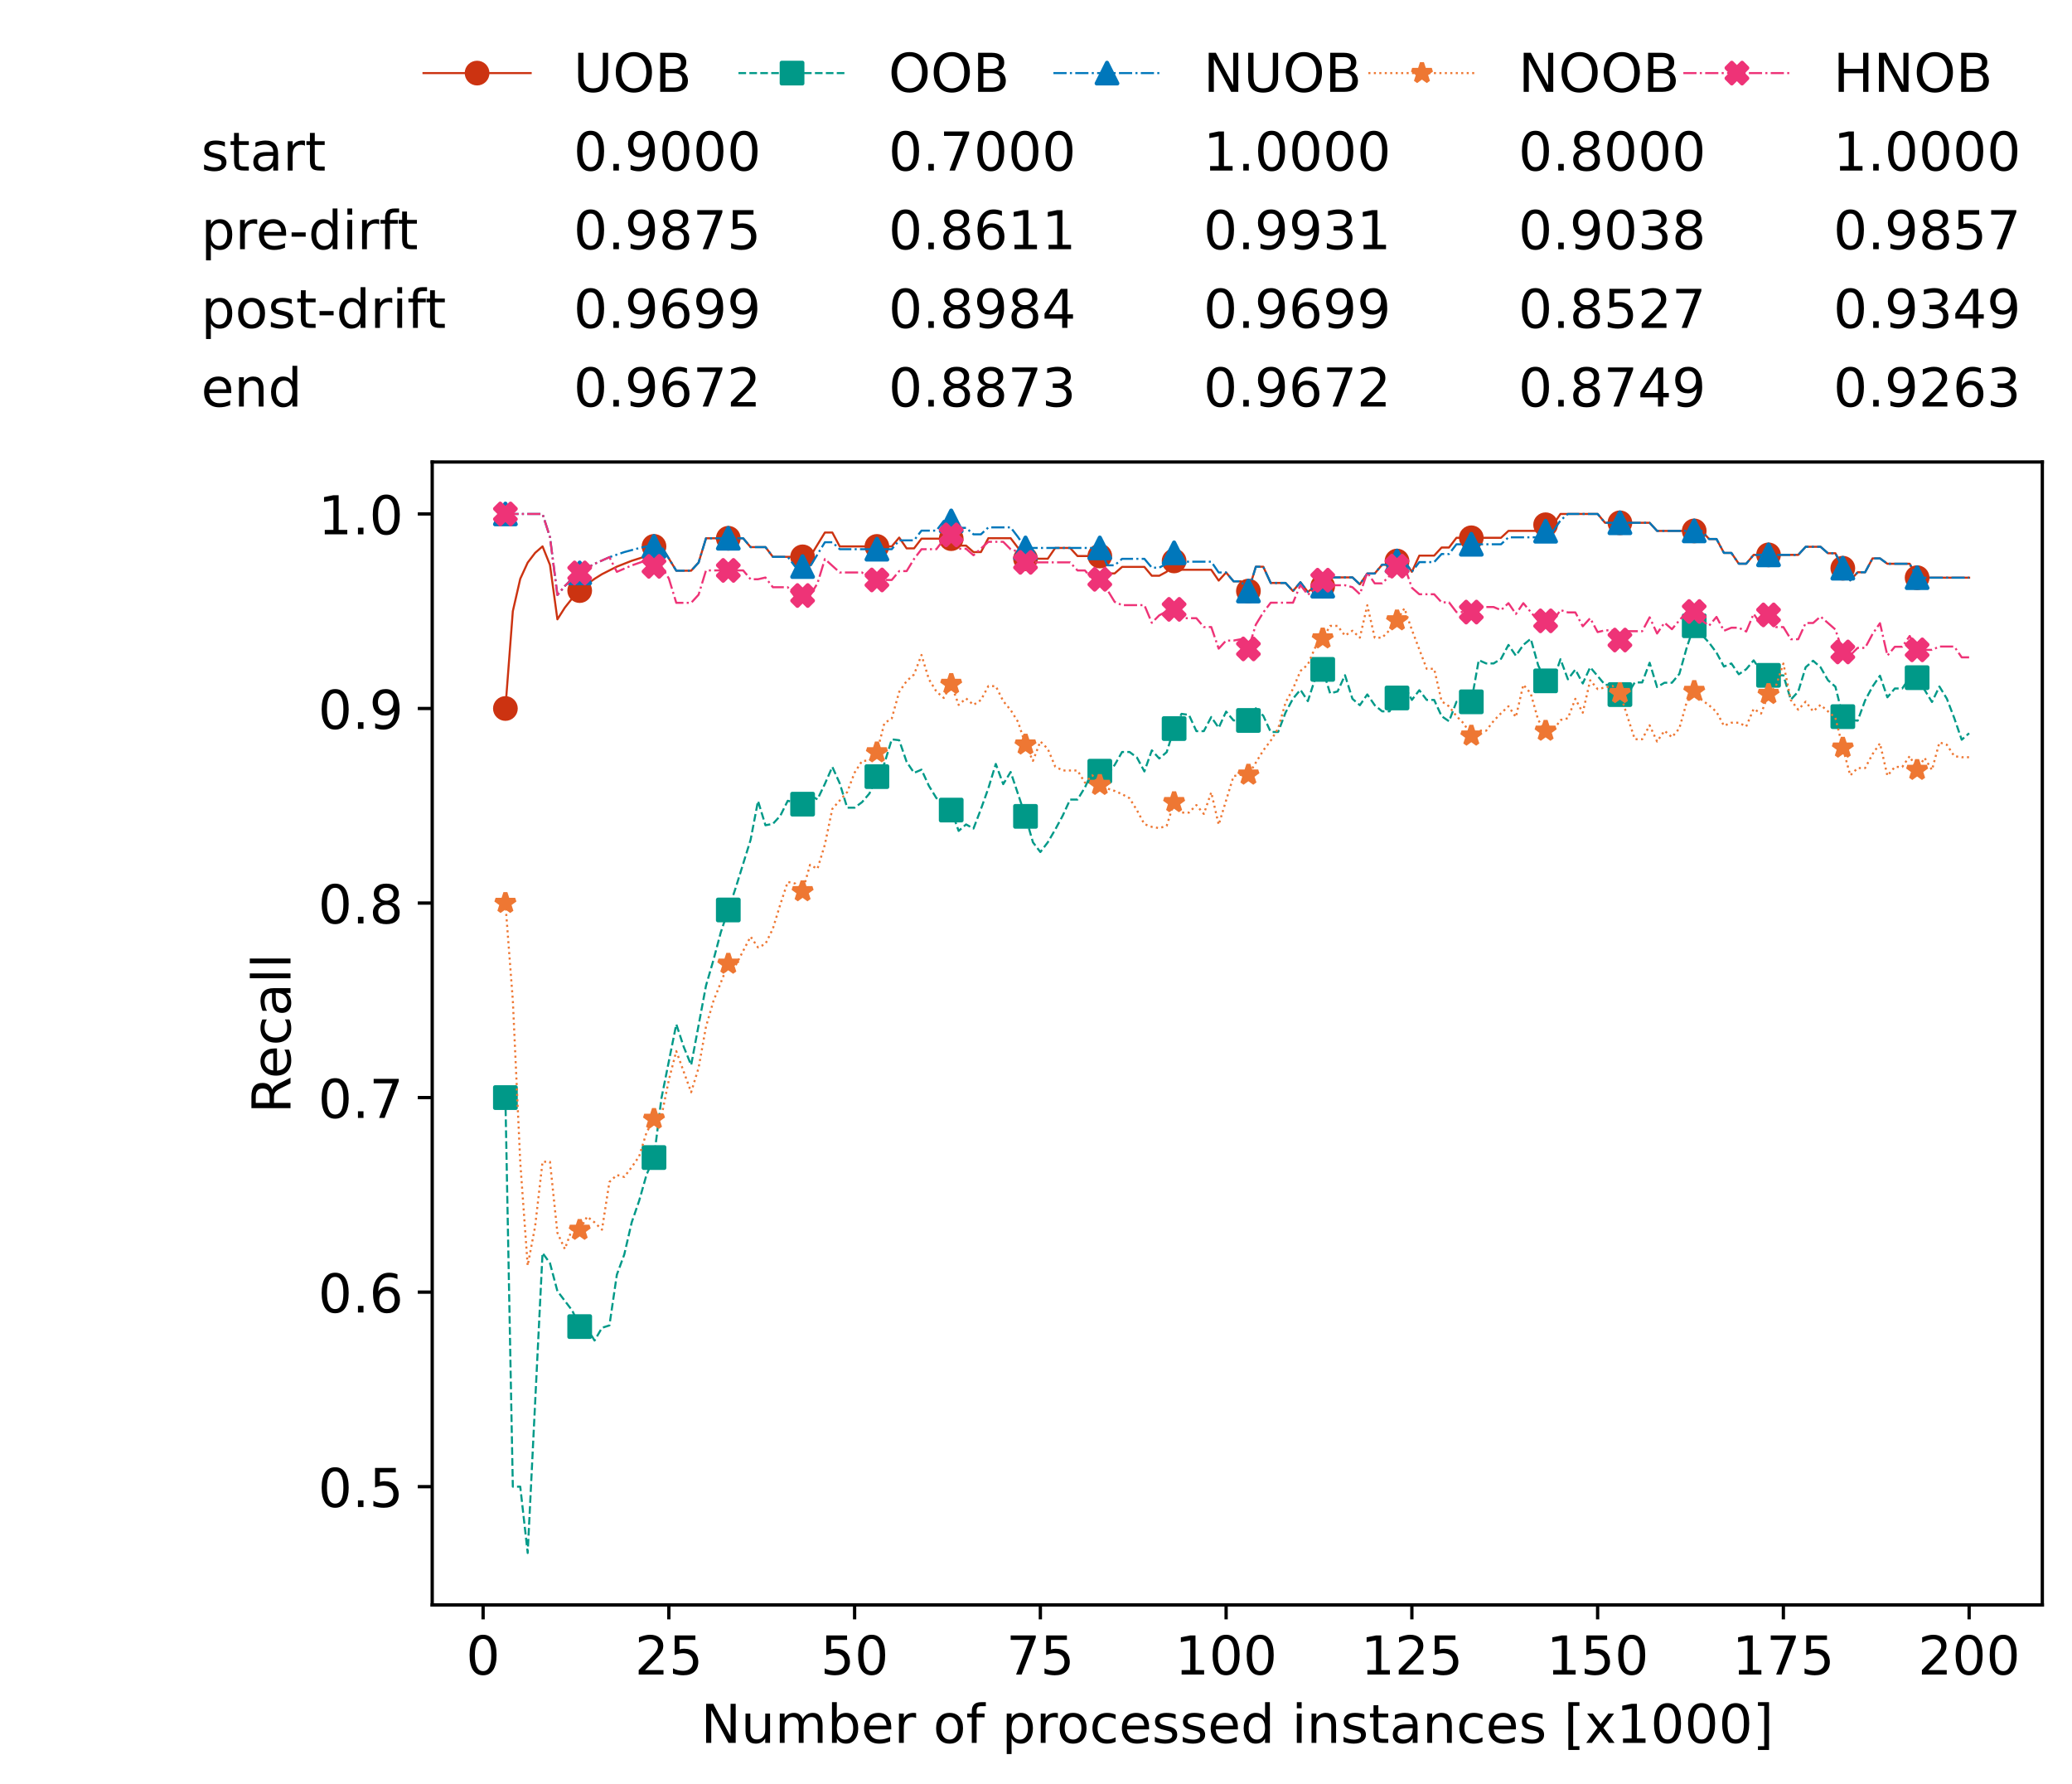 <?xml version="1.0" encoding="utf-8" standalone="no"?>
<!DOCTYPE svg PUBLIC "-//W3C//DTD SVG 1.1//EN"
  "http://www.w3.org/Graphics/SVG/1.1/DTD/svg11.dtd">
<!-- Created with matplotlib (https://matplotlib.org/) -->
<svg height="432.615pt" version="1.1" viewBox="0 0 502.65 432.615" width="502.65pt" xmlns="http://www.w3.org/2000/svg" xmlns:xlink="http://www.w3.org/1999/xlink">
 <defs>
  <style type="text/css">*{stroke-linecap:butt;stroke-linejoin:round;}</style>
 </defs>
 <g id="figure_1">
  <g id="patch_1">
   <path d="M 0 432.615 
L 502.65 432.615 
L 502.65 0 
L 0 0 
z
" style="fill:#ffffff;"/>
  </g>
  <g id="axes_1">
   <g id="patch_2">
    <path d="M 104.85 389.252 
L 495.45 389.252 
L 495.45 112.052 
L 104.85 112.052 
z
" style="fill:#ffffff;"/>
   </g>
   <g id="matplotlib.axis_1">
    <g id="xtick_1">
     <g id="line2d_1">
      <defs>
       <path d="M 0 0 
L 0 3.5 
" id="m79536c380d" style="stroke:#000000;stroke-width:0.8;"/>
      </defs>
      <g>
       <use style="stroke:#000000;stroke-width:0.8;" x="117.197" xlink:href="#m79536c380d" y="389.252"/>
      </g>
     </g>
     <g id="text_1">
      <!-- 0 -->
      <g transform="translate(113.061 406.13)scale(0.13 -0.13)">
       <defs>
        <path d="M 31.781 66.406 
Q 24.172 66.406 20.328 58.906 
Q 16.5 51.422 16.5 36.375 
Q 16.5 21.391 20.328 13.891 
Q 24.172 6.391 31.781 6.391 
Q 39.453 6.391 43.281 13.891 
Q 47.125 21.391 47.125 36.375 
Q 47.125 51.422 43.281 58.906 
Q 39.453 66.406 31.781 66.406 
z
M 31.781 74.219 
Q 44.047 74.219 50.516 64.516 
Q 56.984 54.828 56.984 36.375 
Q 56.984 17.969 50.516 8.266 
Q 44.047 -1.422 31.781 -1.422 
Q 19.531 -1.422 13.062 8.266 
Q 6.594 17.969 6.594 36.375 
Q 6.594 54.828 13.062 64.516 
Q 19.531 74.219 31.781 74.219 
z
" id="DejaVuSans-48"/>
       </defs>
       <use xlink:href="#DejaVuSans-48"/>
      </g>
     </g>
    </g>
    <g id="xtick_2">
     <g id="line2d_2">
      <g>
       <use style="stroke:#000000;stroke-width:0.8;" x="162.259" xlink:href="#m79536c380d" y="389.252"/>
      </g>
     </g>
     <g id="text_2">
      <!-- 25 -->
      <g transform="translate(153.988 406.13)scale(0.13 -0.13)">
       <defs>
        <path d="M 19.188 8.297 
L 53.609 8.297 
L 53.609 0 
L 7.328 0 
L 7.328 8.297 
Q 12.938 14.109 22.625 23.891 
Q 32.328 33.688 34.812 36.531 
Q 39.547 41.844 41.422 45.531 
Q 43.312 49.219 43.312 52.781 
Q 43.312 58.594 39.234 62.25 
Q 35.156 65.922 28.609 65.922 
Q 23.969 65.922 18.812 64.312 
Q 13.672 62.703 7.812 59.422 
L 7.812 69.391 
Q 13.766 71.781 18.938 73 
Q 24.125 74.219 28.422 74.219 
Q 39.75 74.219 46.484 68.547 
Q 53.219 62.891 53.219 53.422 
Q 53.219 48.922 51.531 44.891 
Q 49.859 40.875 45.406 35.406 
Q 44.188 33.984 37.641 27.219 
Q 31.109 20.453 19.188 8.297 
z
" id="DejaVuSans-50"/>
        <path d="M 10.797 72.906 
L 49.516 72.906 
L 49.516 64.594 
L 19.828 64.594 
L 19.828 46.734 
Q 21.969 47.469 24.109 47.828 
Q 26.266 48.188 28.422 48.188 
Q 40.625 48.188 47.75 41.5 
Q 54.891 34.812 54.891 23.391 
Q 54.891 11.625 47.562 5.094 
Q 40.234 -1.422 26.906 -1.422 
Q 22.312 -1.422 17.547 -0.641 
Q 12.797 0.141 7.719 1.703 
L 7.719 11.625 
Q 12.109 9.234 16.797 8.062 
Q 21.484 6.891 26.703 6.891 
Q 35.156 6.891 40.078 11.328 
Q 45.016 15.766 45.016 23.391 
Q 45.016 31 40.078 35.438 
Q 35.156 39.891 26.703 39.891 
Q 22.75 39.891 18.812 39.016 
Q 14.891 38.141 10.797 36.281 
z
" id="DejaVuSans-53"/>
       </defs>
       <use xlink:href="#DejaVuSans-50"/>
       <use x="63.623" xlink:href="#DejaVuSans-53"/>
      </g>
     </g>
    </g>
    <g id="xtick_3">
     <g id="line2d_3">
      <g>
       <use style="stroke:#000000;stroke-width:0.8;" x="207.322" xlink:href="#m79536c380d" y="389.252"/>
      </g>
     </g>
     <g id="text_3">
      <!-- 50 -->
      <g transform="translate(199.05 406.13)scale(0.13 -0.13)">
       <use xlink:href="#DejaVuSans-53"/>
       <use x="63.623" xlink:href="#DejaVuSans-48"/>
      </g>
     </g>
    </g>
    <g id="xtick_4">
     <g id="line2d_4">
      <g>
       <use style="stroke:#000000;stroke-width:0.8;" x="252.384" xlink:href="#m79536c380d" y="389.252"/>
      </g>
     </g>
     <g id="text_4">
      <!-- 75 -->
      <g transform="translate(244.113 406.13)scale(0.13 -0.13)">
       <defs>
        <path d="M 8.203 72.906 
L 55.078 72.906 
L 55.078 68.703 
L 28.609 0 
L 18.312 0 
L 43.219 64.594 
L 8.203 64.594 
z
" id="DejaVuSans-55"/>
       </defs>
       <use xlink:href="#DejaVuSans-55"/>
       <use x="63.623" xlink:href="#DejaVuSans-53"/>
      </g>
     </g>
    </g>
    <g id="xtick_5">
     <g id="line2d_5">
      <g>
       <use style="stroke:#000000;stroke-width:0.8;" x="297.446" xlink:href="#m79536c380d" y="389.252"/>
      </g>
     </g>
     <g id="text_5">
      <!-- 100 -->
      <g transform="translate(285.039 406.13)scale(0.13 -0.13)">
       <defs>
        <path d="M 12.406 8.297 
L 28.516 8.297 
L 28.516 63.922 
L 10.984 60.406 
L 10.984 69.391 
L 28.422 72.906 
L 38.281 72.906 
L 38.281 8.297 
L 54.391 8.297 
L 54.391 0 
L 12.406 0 
z
" id="DejaVuSans-49"/>
       </defs>
       <use xlink:href="#DejaVuSans-49"/>
       <use x="63.623" xlink:href="#DejaVuSans-48"/>
       <use x="127.246" xlink:href="#DejaVuSans-48"/>
      </g>
     </g>
    </g>
    <g id="xtick_6">
     <g id="line2d_6">
      <g>
       <use style="stroke:#000000;stroke-width:0.8;" x="342.509" xlink:href="#m79536c380d" y="389.252"/>
      </g>
     </g>
     <g id="text_6">
      <!-- 125 -->
      <g transform="translate(330.102 406.13)scale(0.13 -0.13)">
       <use xlink:href="#DejaVuSans-49"/>
       <use x="63.623" xlink:href="#DejaVuSans-50"/>
       <use x="127.246" xlink:href="#DejaVuSans-53"/>
      </g>
     </g>
    </g>
    <g id="xtick_7">
     <g id="line2d_7">
      <g>
       <use style="stroke:#000000;stroke-width:0.8;" x="387.571" xlink:href="#m79536c380d" y="389.252"/>
      </g>
     </g>
     <g id="text_7">
      <!-- 150 -->
      <g transform="translate(375.164 406.13)scale(0.13 -0.13)">
       <use xlink:href="#DejaVuSans-49"/>
       <use x="63.623" xlink:href="#DejaVuSans-53"/>
       <use x="127.246" xlink:href="#DejaVuSans-48"/>
      </g>
     </g>
    </g>
    <g id="xtick_8">
     <g id="line2d_8">
      <g>
       <use style="stroke:#000000;stroke-width:0.8;" x="432.633" xlink:href="#m79536c380d" y="389.252"/>
      </g>
     </g>
     <g id="text_8">
      <!-- 175 -->
      <g transform="translate(420.226 406.13)scale(0.13 -0.13)">
       <use xlink:href="#DejaVuSans-49"/>
       <use x="63.623" xlink:href="#DejaVuSans-55"/>
       <use x="127.246" xlink:href="#DejaVuSans-53"/>
      </g>
     </g>
    </g>
    <g id="xtick_9">
     <g id="line2d_9">
      <g>
       <use style="stroke:#000000;stroke-width:0.8;" x="477.695" xlink:href="#m79536c380d" y="389.252"/>
      </g>
     </g>
     <g id="text_9">
      <!-- 200 -->
      <g transform="translate(465.289 406.13)scale(0.13 -0.13)">
       <use xlink:href="#DejaVuSans-50"/>
       <use x="63.623" xlink:href="#DejaVuSans-48"/>
       <use x="127.246" xlink:href="#DejaVuSans-48"/>
      </g>
     </g>
    </g>
    <g id="text_10">
     <!-- Number of processed instances [x1000] -->
     <g transform="translate(170.025 422.711)scale(0.13 -0.13)">
      <defs>
       <path d="M 9.812 72.906 
L 23.094 72.906 
L 55.422 11.922 
L 55.422 72.906 
L 64.984 72.906 
L 64.984 0 
L 51.703 0 
L 19.391 60.984 
L 19.391 0 
L 9.812 0 
z
" id="DejaVuSans-78"/>
       <path d="M 8.5 21.578 
L 8.5 54.688 
L 17.484 54.688 
L 17.484 21.922 
Q 17.484 14.156 20.5 10.266 
Q 23.531 6.391 29.594 6.391 
Q 36.859 6.391 41.078 11.031 
Q 45.312 15.672 45.312 23.688 
L 45.312 54.688 
L 54.297 54.688 
L 54.297 0 
L 45.312 0 
L 45.312 8.406 
Q 42.047 3.422 37.719 1 
Q 33.406 -1.422 27.688 -1.422 
Q 18.266 -1.422 13.375 4.438 
Q 8.5 10.297 8.5 21.578 
z
M 31.109 56 
z
" id="DejaVuSans-117"/>
       <path d="M 52 44.188 
Q 55.375 50.25 60.062 53.125 
Q 64.75 56 71.094 56 
Q 79.641 56 84.281 50.016 
Q 88.922 44.047 88.922 33.016 
L 88.922 0 
L 79.891 0 
L 79.891 32.719 
Q 79.891 40.578 77.094 44.375 
Q 74.312 48.188 68.609 48.188 
Q 61.625 48.188 57.562 43.547 
Q 53.516 38.922 53.516 30.906 
L 53.516 0 
L 44.484 0 
L 44.484 32.719 
Q 44.484 40.625 41.703 44.406 
Q 38.922 48.188 33.109 48.188 
Q 26.219 48.188 22.156 43.531 
Q 18.109 38.875 18.109 30.906 
L 18.109 0 
L 9.078 0 
L 9.078 54.688 
L 18.109 54.688 
L 18.109 46.188 
Q 21.188 51.219 25.484 53.609 
Q 29.781 56 35.688 56 
Q 41.656 56 45.828 52.969 
Q 50 49.953 52 44.188 
z
" id="DejaVuSans-109"/>
       <path d="M 48.688 27.297 
Q 48.688 37.203 44.609 42.844 
Q 40.531 48.484 33.406 48.484 
Q 26.266 48.484 22.188 42.844 
Q 18.109 37.203 18.109 27.297 
Q 18.109 17.391 22.188 11.75 
Q 26.266 6.109 33.406 6.109 
Q 40.531 6.109 44.609 11.75 
Q 48.688 17.391 48.688 27.297 
z
M 18.109 46.391 
Q 20.953 51.266 25.266 53.625 
Q 29.594 56 35.594 56 
Q 45.562 56 51.781 48.094 
Q 58.016 40.188 58.016 27.297 
Q 58.016 14.406 51.781 6.484 
Q 45.562 -1.422 35.594 -1.422 
Q 29.594 -1.422 25.266 0.953 
Q 20.953 3.328 18.109 8.203 
L 18.109 0 
L 9.078 0 
L 9.078 75.984 
L 18.109 75.984 
z
" id="DejaVuSans-98"/>
       <path d="M 56.203 29.594 
L 56.203 25.203 
L 14.891 25.203 
Q 15.484 15.922 20.484 11.062 
Q 25.484 6.203 34.422 6.203 
Q 39.594 6.203 44.453 7.469 
Q 49.312 8.734 54.109 11.281 
L 54.109 2.781 
Q 49.266 0.734 44.188 -0.344 
Q 39.109 -1.422 33.891 -1.422 
Q 20.797 -1.422 13.156 6.188 
Q 5.516 13.812 5.516 26.812 
Q 5.516 40.234 12.766 48.109 
Q 20.016 56 32.328 56 
Q 43.359 56 49.781 48.891 
Q 56.203 41.797 56.203 29.594 
z
M 47.219 32.234 
Q 47.125 39.594 43.094 43.984 
Q 39.062 48.391 32.422 48.391 
Q 24.906 48.391 20.391 44.141 
Q 15.875 39.891 15.188 32.172 
z
" id="DejaVuSans-101"/>
       <path d="M 41.109 46.297 
Q 39.594 47.172 37.812 47.578 
Q 36.031 48 33.891 48 
Q 26.266 48 22.188 43.047 
Q 18.109 38.094 18.109 28.812 
L 18.109 0 
L 9.078 0 
L 9.078 54.688 
L 18.109 54.688 
L 18.109 46.188 
Q 20.953 51.172 25.484 53.578 
Q 30.031 56 36.531 56 
Q 37.453 56 38.578 55.875 
Q 39.703 55.766 41.062 55.516 
z
" id="DejaVuSans-114"/>
       <path id="DejaVuSans-32"/>
       <path d="M 30.609 48.391 
Q 23.391 48.391 19.188 42.75 
Q 14.984 37.109 14.984 27.297 
Q 14.984 17.484 19.156 11.844 
Q 23.344 6.203 30.609 6.203 
Q 37.797 6.203 41.984 11.859 
Q 46.188 17.531 46.188 27.297 
Q 46.188 37.016 41.984 42.703 
Q 37.797 48.391 30.609 48.391 
z
M 30.609 56 
Q 42.328 56 49.016 48.375 
Q 55.719 40.766 55.719 27.297 
Q 55.719 13.875 49.016 6.219 
Q 42.328 -1.422 30.609 -1.422 
Q 18.844 -1.422 12.172 6.219 
Q 5.516 13.875 5.516 27.297 
Q 5.516 40.766 12.172 48.375 
Q 18.844 56 30.609 56 
z
" id="DejaVuSans-111"/>
       <path d="M 37.109 75.984 
L 37.109 68.5 
L 28.516 68.5 
Q 23.688 68.5 21.797 66.547 
Q 19.922 64.594 19.922 59.516 
L 19.922 54.688 
L 34.719 54.688 
L 34.719 47.703 
L 19.922 47.703 
L 19.922 0 
L 10.891 0 
L 10.891 47.703 
L 2.297 47.703 
L 2.297 54.688 
L 10.891 54.688 
L 10.891 58.5 
Q 10.891 67.625 15.141 71.797 
Q 19.391 75.984 28.609 75.984 
z
" id="DejaVuSans-102"/>
       <path d="M 18.109 8.203 
L 18.109 -20.797 
L 9.078 -20.797 
L 9.078 54.688 
L 18.109 54.688 
L 18.109 46.391 
Q 20.953 51.266 25.266 53.625 
Q 29.594 56 35.594 56 
Q 45.562 56 51.781 48.094 
Q 58.016 40.188 58.016 27.297 
Q 58.016 14.406 51.781 6.484 
Q 45.562 -1.422 35.594 -1.422 
Q 29.594 -1.422 25.266 0.953 
Q 20.953 3.328 18.109 8.203 
z
M 48.688 27.297 
Q 48.688 37.203 44.609 42.844 
Q 40.531 48.484 33.406 48.484 
Q 26.266 48.484 22.188 42.844 
Q 18.109 37.203 18.109 27.297 
Q 18.109 17.391 22.188 11.75 
Q 26.266 6.109 33.406 6.109 
Q 40.531 6.109 44.609 11.75 
Q 48.688 17.391 48.688 27.297 
z
" id="DejaVuSans-112"/>
       <path d="M 48.781 52.594 
L 48.781 44.188 
Q 44.969 46.297 41.141 47.344 
Q 37.312 48.391 33.406 48.391 
Q 24.656 48.391 19.812 42.844 
Q 14.984 37.312 14.984 27.297 
Q 14.984 17.281 19.812 11.734 
Q 24.656 6.203 33.406 6.203 
Q 37.312 6.203 41.141 7.25 
Q 44.969 8.297 48.781 10.406 
L 48.781 2.094 
Q 45.016 0.344 40.984 -0.531 
Q 36.969 -1.422 32.422 -1.422 
Q 20.062 -1.422 12.781 6.344 
Q 5.516 14.109 5.516 27.297 
Q 5.516 40.672 12.859 48.328 
Q 20.219 56 33.016 56 
Q 37.156 56 41.109 55.141 
Q 45.062 54.297 48.781 52.594 
z
" id="DejaVuSans-99"/>
       <path d="M 44.281 53.078 
L 44.281 44.578 
Q 40.484 46.531 36.375 47.5 
Q 32.281 48.484 27.875 48.484 
Q 21.188 48.484 17.844 46.438 
Q 14.5 44.391 14.5 40.281 
Q 14.5 37.156 16.891 35.375 
Q 19.281 33.594 26.516 31.984 
L 29.594 31.297 
Q 39.156 29.25 43.188 25.516 
Q 47.219 21.781 47.219 15.094 
Q 47.219 7.469 41.188 3.016 
Q 35.156 -1.422 24.609 -1.422 
Q 20.219 -1.422 15.453 -0.562 
Q 10.688 0.297 5.422 2 
L 5.422 11.281 
Q 10.406 8.688 15.234 7.391 
Q 20.062 6.109 24.812 6.109 
Q 31.156 6.109 34.562 8.281 
Q 37.984 10.453 37.984 14.406 
Q 37.984 18.062 35.516 20.016 
Q 33.062 21.969 24.703 23.781 
L 21.578 24.516 
Q 13.234 26.266 9.516 29.906 
Q 5.812 33.547 5.812 39.891 
Q 5.812 47.609 11.281 51.797 
Q 16.75 56 26.812 56 
Q 31.781 56 36.172 55.266 
Q 40.578 54.547 44.281 53.078 
z
" id="DejaVuSans-115"/>
       <path d="M 45.406 46.391 
L 45.406 75.984 
L 54.391 75.984 
L 54.391 0 
L 45.406 0 
L 45.406 8.203 
Q 42.578 3.328 38.25 0.953 
Q 33.938 -1.422 27.875 -1.422 
Q 17.969 -1.422 11.734 6.484 
Q 5.516 14.406 5.516 27.297 
Q 5.516 40.188 11.734 48.094 
Q 17.969 56 27.875 56 
Q 33.938 56 38.25 53.625 
Q 42.578 51.266 45.406 46.391 
z
M 14.797 27.297 
Q 14.797 17.391 18.875 11.75 
Q 22.953 6.109 30.078 6.109 
Q 37.203 6.109 41.297 11.75 
Q 45.406 17.391 45.406 27.297 
Q 45.406 37.203 41.297 42.844 
Q 37.203 48.484 30.078 48.484 
Q 22.953 48.484 18.875 42.844 
Q 14.797 37.203 14.797 27.297 
z
" id="DejaVuSans-100"/>
       <path d="M 9.422 54.688 
L 18.406 54.688 
L 18.406 0 
L 9.422 0 
z
M 9.422 75.984 
L 18.406 75.984 
L 18.406 64.594 
L 9.422 64.594 
z
" id="DejaVuSans-105"/>
       <path d="M 54.891 33.016 
L 54.891 0 
L 45.906 0 
L 45.906 32.719 
Q 45.906 40.484 42.875 44.328 
Q 39.844 48.188 33.797 48.188 
Q 26.516 48.188 22.312 43.547 
Q 18.109 38.922 18.109 30.906 
L 18.109 0 
L 9.078 0 
L 9.078 54.688 
L 18.109 54.688 
L 18.109 46.188 
Q 21.344 51.125 25.703 53.562 
Q 30.078 56 35.797 56 
Q 45.219 56 50.047 50.172 
Q 54.891 44.344 54.891 33.016 
z
" id="DejaVuSans-110"/>
       <path d="M 18.312 70.219 
L 18.312 54.688 
L 36.812 54.688 
L 36.812 47.703 
L 18.312 47.703 
L 18.312 18.016 
Q 18.312 11.328 20.141 9.422 
Q 21.969 7.516 27.594 7.516 
L 36.812 7.516 
L 36.812 0 
L 27.594 0 
Q 17.188 0 13.234 3.875 
Q 9.281 7.766 9.281 18.016 
L 9.281 47.703 
L 2.688 47.703 
L 2.688 54.688 
L 9.281 54.688 
L 9.281 70.219 
z
" id="DejaVuSans-116"/>
       <path d="M 34.281 27.484 
Q 23.391 27.484 19.188 25 
Q 14.984 22.516 14.984 16.5 
Q 14.984 11.719 18.141 8.906 
Q 21.297 6.109 26.703 6.109 
Q 34.188 6.109 38.703 11.406 
Q 43.219 16.703 43.219 25.484 
L 43.219 27.484 
z
M 52.203 31.203 
L 52.203 0 
L 43.219 0 
L 43.219 8.297 
Q 40.141 3.328 35.547 0.953 
Q 30.953 -1.422 24.312 -1.422 
Q 15.922 -1.422 10.953 3.297 
Q 6 8.016 6 15.922 
Q 6 25.141 12.172 29.828 
Q 18.359 34.516 30.609 34.516 
L 43.219 34.516 
L 43.219 35.406 
Q 43.219 41.609 39.141 45 
Q 35.062 48.391 27.688 48.391 
Q 23 48.391 18.547 47.266 
Q 14.109 46.141 10.016 43.891 
L 10.016 52.203 
Q 14.938 54.109 19.578 55.047 
Q 24.219 56 28.609 56 
Q 40.484 56 46.344 49.844 
Q 52.203 43.703 52.203 31.203 
z
" id="DejaVuSans-97"/>
       <path d="M 8.594 75.984 
L 29.297 75.984 
L 29.297 69 
L 17.578 69 
L 17.578 -6.203 
L 29.297 -6.203 
L 29.297 -13.188 
L 8.594 -13.188 
z
" id="DejaVuSans-91"/>
       <path d="M 54.891 54.688 
L 35.109 28.078 
L 55.906 0 
L 45.312 0 
L 29.391 21.484 
L 13.484 0 
L 2.875 0 
L 24.125 28.609 
L 4.688 54.688 
L 15.281 54.688 
L 29.781 35.203 
L 44.281 54.688 
z
" id="DejaVuSans-120"/>
       <path d="M 30.422 75.984 
L 30.422 -13.188 
L 9.719 -13.188 
L 9.719 -6.203 
L 21.391 -6.203 
L 21.391 69 
L 9.719 69 
L 9.719 75.984 
z
" id="DejaVuSans-93"/>
      </defs>
      <use xlink:href="#DejaVuSans-78"/>
      <use x="74.805" xlink:href="#DejaVuSans-117"/>
      <use x="138.184" xlink:href="#DejaVuSans-109"/>
      <use x="235.596" xlink:href="#DejaVuSans-98"/>
      <use x="299.072" xlink:href="#DejaVuSans-101"/>
      <use x="360.596" xlink:href="#DejaVuSans-114"/>
      <use x="401.709" xlink:href="#DejaVuSans-32"/>
      <use x="433.496" xlink:href="#DejaVuSans-111"/>
      <use x="494.678" xlink:href="#DejaVuSans-102"/>
      <use x="529.883" xlink:href="#DejaVuSans-32"/>
      <use x="561.67" xlink:href="#DejaVuSans-112"/>
      <use x="625.146" xlink:href="#DejaVuSans-114"/>
      <use x="664.01" xlink:href="#DejaVuSans-111"/>
      <use x="725.191" xlink:href="#DejaVuSans-99"/>
      <use x="780.172" xlink:href="#DejaVuSans-101"/>
      <use x="841.695" xlink:href="#DejaVuSans-115"/>
      <use x="893.795" xlink:href="#DejaVuSans-115"/>
      <use x="945.895" xlink:href="#DejaVuSans-101"/>
      <use x="1007.418" xlink:href="#DejaVuSans-100"/>
      <use x="1070.895" xlink:href="#DejaVuSans-32"/>
      <use x="1102.682" xlink:href="#DejaVuSans-105"/>
      <use x="1130.465" xlink:href="#DejaVuSans-110"/>
      <use x="1193.844" xlink:href="#DejaVuSans-115"/>
      <use x="1245.943" xlink:href="#DejaVuSans-116"/>
      <use x="1285.152" xlink:href="#DejaVuSans-97"/>
      <use x="1346.432" xlink:href="#DejaVuSans-110"/>
      <use x="1409.811" xlink:href="#DejaVuSans-99"/>
      <use x="1464.791" xlink:href="#DejaVuSans-101"/>
      <use x="1526.314" xlink:href="#DejaVuSans-115"/>
      <use x="1578.414" xlink:href="#DejaVuSans-32"/>
      <use x="1610.201" xlink:href="#DejaVuSans-91"/>
      <use x="1649.215" xlink:href="#DejaVuSans-120"/>
      <use x="1708.395" xlink:href="#DejaVuSans-49"/>
      <use x="1772.018" xlink:href="#DejaVuSans-48"/>
      <use x="1835.641" xlink:href="#DejaVuSans-48"/>
      <use x="1899.264" xlink:href="#DejaVuSans-48"/>
      <use x="1962.887" xlink:href="#DejaVuSans-93"/>
     </g>
    </g>
   </g>
   <g id="matplotlib.axis_2">
    <g id="ytick_1">
     <g id="line2d_10">
      <defs>
       <path d="M 0 0 
L -3.5 0 
" id="m6e7ccccf76" style="stroke:#000000;stroke-width:0.8;"/>
      </defs>
      <g>
       <use style="stroke:#000000;stroke-width:0.8;" x="104.85" xlink:href="#m6e7ccccf76" y="360.567"/>
      </g>
     </g>
     <g id="text_11">
      <!-- 0.5 -->
      <g transform="translate(77.176 365.506)scale(0.13 -0.13)">
       <defs>
        <path d="M 10.688 12.406 
L 21 12.406 
L 21 0 
L 10.688 0 
z
" id="DejaVuSans-46"/>
       </defs>
       <use xlink:href="#DejaVuSans-48"/>
       <use x="63.623" xlink:href="#DejaVuSans-46"/>
       <use x="95.41" xlink:href="#DejaVuSans-53"/>
      </g>
     </g>
    </g>
    <g id="ytick_2">
     <g id="line2d_11">
      <g>
       <use style="stroke:#000000;stroke-width:0.8;" x="104.85" xlink:href="#m6e7ccccf76" y="313.384"/>
      </g>
     </g>
     <g id="text_12">
      <!-- 0.6 -->
      <g transform="translate(77.176 318.323)scale(0.13 -0.13)">
       <defs>
        <path d="M 33.016 40.375 
Q 26.375 40.375 22.484 35.828 
Q 18.609 31.297 18.609 23.391 
Q 18.609 15.531 22.484 10.953 
Q 26.375 6.391 33.016 6.391 
Q 39.656 6.391 43.531 10.953 
Q 47.406 15.531 47.406 23.391 
Q 47.406 31.297 43.531 35.828 
Q 39.656 40.375 33.016 40.375 
z
M 52.594 71.297 
L 52.594 62.312 
Q 48.875 64.062 45.094 64.984 
Q 41.312 65.922 37.594 65.922 
Q 27.828 65.922 22.672 59.328 
Q 17.531 52.734 16.797 39.406 
Q 19.672 43.656 24.016 45.922 
Q 28.375 48.188 33.594 48.188 
Q 44.578 48.188 50.953 41.516 
Q 57.328 34.859 57.328 23.391 
Q 57.328 12.156 50.688 5.359 
Q 44.047 -1.422 33.016 -1.422 
Q 20.359 -1.422 13.672 8.266 
Q 6.984 17.969 6.984 36.375 
Q 6.984 53.656 15.188 63.938 
Q 23.391 74.219 37.203 74.219 
Q 40.922 74.219 44.703 73.484 
Q 48.484 72.75 52.594 71.297 
z
" id="DejaVuSans-54"/>
       </defs>
       <use xlink:href="#DejaVuSans-48"/>
       <use x="63.623" xlink:href="#DejaVuSans-46"/>
       <use x="95.41" xlink:href="#DejaVuSans-54"/>
      </g>
     </g>
    </g>
    <g id="ytick_3">
     <g id="line2d_12">
      <g>
       <use style="stroke:#000000;stroke-width:0.8;" x="104.85" xlink:href="#m6e7ccccf76" y="266.201"/>
      </g>
     </g>
     <g id="text_13">
      <!-- 0.7 -->
      <g transform="translate(77.176 271.14)scale(0.13 -0.13)">
       <use xlink:href="#DejaVuSans-48"/>
       <use x="63.623" xlink:href="#DejaVuSans-46"/>
       <use x="95.41" xlink:href="#DejaVuSans-55"/>
      </g>
     </g>
    </g>
    <g id="ytick_4">
     <g id="line2d_13">
      <g>
       <use style="stroke:#000000;stroke-width:0.8;" x="104.85" xlink:href="#m6e7ccccf76" y="219.018"/>
      </g>
     </g>
     <g id="text_14">
      <!-- 0.8 -->
      <g transform="translate(77.176 223.957)scale(0.13 -0.13)">
       <defs>
        <path d="M 31.781 34.625 
Q 24.75 34.625 20.719 30.859 
Q 16.703 27.094 16.703 20.516 
Q 16.703 13.922 20.719 10.156 
Q 24.75 6.391 31.781 6.391 
Q 38.812 6.391 42.859 10.172 
Q 46.922 13.969 46.922 20.516 
Q 46.922 27.094 42.891 30.859 
Q 38.875 34.625 31.781 34.625 
z
M 21.922 38.812 
Q 15.578 40.375 12.031 44.719 
Q 8.5 49.078 8.5 55.328 
Q 8.5 64.062 14.719 69.141 
Q 20.953 74.219 31.781 74.219 
Q 42.672 74.219 48.875 69.141 
Q 55.078 64.062 55.078 55.328 
Q 55.078 49.078 51.531 44.719 
Q 48 40.375 41.703 38.812 
Q 48.828 37.156 52.797 32.312 
Q 56.781 27.484 56.781 20.516 
Q 56.781 9.906 50.312 4.234 
Q 43.844 -1.422 31.781 -1.422 
Q 19.734 -1.422 13.25 4.234 
Q 6.781 9.906 6.781 20.516 
Q 6.781 27.484 10.781 32.312 
Q 14.797 37.156 21.922 38.812 
z
M 18.312 54.391 
Q 18.312 48.734 21.844 45.562 
Q 25.391 42.391 31.781 42.391 
Q 38.141 42.391 41.719 45.562 
Q 45.312 48.734 45.312 54.391 
Q 45.312 60.062 41.719 63.234 
Q 38.141 66.406 31.781 66.406 
Q 25.391 66.406 21.844 63.234 
Q 18.312 60.062 18.312 54.391 
z
" id="DejaVuSans-56"/>
       </defs>
       <use xlink:href="#DejaVuSans-48"/>
       <use x="63.623" xlink:href="#DejaVuSans-46"/>
       <use x="95.41" xlink:href="#DejaVuSans-56"/>
      </g>
     </g>
    </g>
    <g id="ytick_5">
     <g id="line2d_14">
      <g>
       <use style="stroke:#000000;stroke-width:0.8;" x="104.85" xlink:href="#m6e7ccccf76" y="171.835"/>
      </g>
     </g>
     <g id="text_15">
      <!-- 0.9 -->
      <g transform="translate(77.176 176.774)scale(0.13 -0.13)">
       <defs>
        <path d="M 10.984 1.516 
L 10.984 10.5 
Q 14.703 8.734 18.5 7.812 
Q 22.312 6.891 25.984 6.891 
Q 35.75 6.891 40.891 13.453 
Q 46.047 20.016 46.781 33.406 
Q 43.953 29.203 39.594 26.953 
Q 35.25 24.703 29.984 24.703 
Q 19.047 24.703 12.672 31.312 
Q 6.297 37.938 6.297 49.422 
Q 6.297 60.641 12.938 67.422 
Q 19.578 74.219 30.609 74.219 
Q 43.266 74.219 49.922 64.516 
Q 56.594 54.828 56.594 36.375 
Q 56.594 19.141 48.406 8.859 
Q 40.234 -1.422 26.422 -1.422 
Q 22.703 -1.422 18.891 -0.688 
Q 15.094 0.047 10.984 1.516 
z
M 30.609 32.422 
Q 37.25 32.422 41.125 36.953 
Q 45.016 41.5 45.016 49.422 
Q 45.016 57.281 41.125 61.844 
Q 37.25 66.406 30.609 66.406 
Q 23.969 66.406 20.094 61.844 
Q 16.219 57.281 16.219 49.422 
Q 16.219 41.5 20.094 36.953 
Q 23.969 32.422 30.609 32.422 
z
" id="DejaVuSans-57"/>
       </defs>
       <use xlink:href="#DejaVuSans-48"/>
       <use x="63.623" xlink:href="#DejaVuSans-46"/>
       <use x="95.41" xlink:href="#DejaVuSans-57"/>
      </g>
     </g>
    </g>
    <g id="ytick_6">
     <g id="line2d_15">
      <g>
       <use style="stroke:#000000;stroke-width:0.8;" x="104.85" xlink:href="#m6e7ccccf76" y="124.652"/>
      </g>
     </g>
     <g id="text_16">
      <!-- 1.0 -->
      <g transform="translate(77.176 129.591)scale(0.13 -0.13)">
       <use xlink:href="#DejaVuSans-49"/>
       <use x="63.623" xlink:href="#DejaVuSans-46"/>
       <use x="95.41" xlink:href="#DejaVuSans-48"/>
      </g>
     </g>
    </g>
    <g id="text_17">
     <!-- Recall -->
     <g transform="translate(70.472 270.044)rotate(-90)scale(0.13 -0.13)">
      <defs>
       <path d="M 44.391 34.188 
Q 47.562 33.109 50.562 29.594 
Q 53.562 26.078 56.594 19.922 
L 66.609 0 
L 56 0 
L 46.688 18.703 
Q 43.062 26.031 39.672 28.422 
Q 36.281 30.812 30.422 30.812 
L 19.672 30.812 
L 19.672 0 
L 9.812 0 
L 9.812 72.906 
L 32.078 72.906 
Q 44.578 72.906 50.734 67.672 
Q 56.891 62.453 56.891 51.906 
Q 56.891 45.016 53.688 40.469 
Q 50.484 35.938 44.391 34.188 
z
M 19.672 64.797 
L 19.672 38.922 
L 32.078 38.922 
Q 39.203 38.922 42.844 42.219 
Q 46.484 45.516 46.484 51.906 
Q 46.484 58.297 42.844 61.547 
Q 39.203 64.797 32.078 64.797 
z
" id="DejaVuSans-82"/>
       <path d="M 9.422 75.984 
L 18.406 75.984 
L 18.406 0 
L 9.422 0 
z
" id="DejaVuSans-108"/>
      </defs>
      <use xlink:href="#DejaVuSans-82"/>
      <use x="64.982" xlink:href="#DejaVuSans-101"/>
      <use x="126.506" xlink:href="#DejaVuSans-99"/>
      <use x="181.486" xlink:href="#DejaVuSans-97"/>
      <use x="242.766" xlink:href="#DejaVuSans-108"/>
      <use x="270.549" xlink:href="#DejaVuSans-108"/>
     </g>
    </g>
   </g>
   <g id="line2d_16"/>
   <g id="line2d_17"/>
   <g id="line2d_18"/>
   <g id="line2d_19"/>
   <g id="line2d_20"/>
   <g id="line2d_21">
    <path clip-path="url(#pfd6b679e16)" d="M 122.605 171.835 
L 124.407 148.243 
L 126.21 140.379 
L 128.012 136.448 
L 129.815 134.088 
L 131.617 132.516 
L 133.419 137.009 
L 135.222 150.209 
L 137.024 147.37 
L 138.827 145.098 
L 140.629 143.239 
L 142.432 141.69 
L 144.234 140.379 
L 146.037 139.256 
L 149.642 137.431 
L 153.247 136.011 
L 156.852 134.875 
L 158.654 132.516 
L 160.457 132.516 
L 164.062 138.414 
L 167.667 138.414 
L 169.469 136.448 
L 171.272 130.55 
L 180.284 130.55 
L 182.087 132.694 
L 185.692 132.694 
L 187.494 135.054 
L 196.507 135.054 
L 200.112 129.156 
L 201.914 129.156 
L 203.717 132.526 
L 216.334 132.526 
L 218.137 130.381 
L 219.939 133.002 
L 221.742 133.002 
L 223.544 130.643 
L 230.754 130.643 
L 232.557 132.328 
L 234.359 132.328 
L 236.162 133.901 
L 237.964 133.901 
L 239.767 130.531 
L 245.174 130.531 
L 246.976 132.89 
L 248.779 135.511 
L 254.186 135.511 
L 255.989 132.89 
L 259.594 132.89 
L 261.396 134.856 
L 266.804 134.856 
L 268.606 139.069 
L 270.409 139.069 
L 272.211 137.496 
L 277.619 137.496 
L 279.421 139.641 
L 281.224 139.641 
L 283.026 138.669 
L 284.829 136.048 
L 286.631 138.193 
L 293.841 138.193 
L 295.644 140.814 
L 297.446 138.848 
L 299.249 140.993 
L 301.051 140.993 
L 302.854 143.352 
L 304.656 137.454 
L 306.459 137.454 
L 308.261 141.386 
L 311.866 141.386 
L 313.669 143.352 
L 315.471 141.207 
L 317.274 143.566 
L 319.076 142.179 
L 320.879 142.179 
L 322.681 140.034 
L 328.089 140.034 
L 329.891 141.719 
L 331.694 139.098 
L 333.496 139.098 
L 335.299 136.953 
L 337.101 136.953 
L 338.904 136.068 
L 340.706 136.068 
L 342.509 138.69 
L 344.311 134.758 
L 347.916 134.758 
L 349.719 132.792 
L 351.521 132.792 
L 353.324 130.433 
L 364.138 130.433 
L 365.941 128.748 
L 373.151 128.748 
L 374.953 127.273 
L 376.756 127.273 
L 378.558 124.652 
L 387.571 124.652 
L 389.373 126.796 
L 400.188 126.796 
L 401.991 128.762 
L 412.806 128.762 
L 414.608 130.728 
L 416.411 130.728 
L 418.213 134.099 
L 420.016 134.099 
L 421.818 136.72 
L 423.621 136.72 
L 425.423 134.575 
L 436.238 134.575 
L 438.041 132.609 
L 441.646 132.609 
L 443.448 134.182 
L 445.251 134.182 
L 447.053 137.811 
L 448.856 140.76 
L 450.658 138.794 
L 452.461 138.794 
L 454.263 135.424 
L 456.066 135.424 
L 457.868 136.735 
L 463.276 136.735 
L 465.078 140.105 
L 477.695 140.105 
L 477.695 140.105 
" style="fill:none;stroke:#cc3311;stroke-linecap:square;stroke-width:0.5;"/>
    <defs>
     <path d="M 0 2.5 
C 0.663 2.5 1.299 2.237 1.768 1.768 
C 2.237 1.299 2.5 0.663 2.5 0 
C 2.5 -0.663 2.237 -1.299 1.768 -1.768 
C 1.299 -2.237 0.663 -2.5 0 -2.5 
C -0.663 -2.5 -1.299 -2.237 -1.768 -1.768 
C -2.237 -1.299 -2.5 -0.663 -2.5 0 
C -2.5 0.663 -2.237 1.299 -1.768 1.768 
C -1.299 2.237 -0.663 2.5 0 2.5 
z
" id="mded51b75f2" style="stroke:#cc3311;"/>
    </defs>
    <g clip-path="url(#pfd6b679e16)">
     <use style="fill:#cc3311;stroke:#cc3311;" x="122.605" xlink:href="#mded51b75f2" y="171.835"/>
     <use style="fill:#cc3311;stroke:#cc3311;" x="140.629" xlink:href="#mded51b75f2" y="143.239"/>
     <use style="fill:#cc3311;stroke:#cc3311;" x="158.654" xlink:href="#mded51b75f2" y="132.516"/>
     <use style="fill:#cc3311;stroke:#cc3311;" x="176.679" xlink:href="#mded51b75f2" y="130.55"/>
     <use style="fill:#cc3311;stroke:#cc3311;" x="194.704" xlink:href="#mded51b75f2" y="135.054"/>
     <use style="fill:#cc3311;stroke:#cc3311;" x="212.729" xlink:href="#mded51b75f2" y="132.526"/>
     <use style="fill:#cc3311;stroke:#cc3311;" x="230.754" xlink:href="#mded51b75f2" y="130.643"/>
     <use style="fill:#cc3311;stroke:#cc3311;" x="248.779" xlink:href="#mded51b75f2" y="135.511"/>
     <use style="fill:#cc3311;stroke:#cc3311;" x="266.804" xlink:href="#mded51b75f2" y="134.856"/>
     <use style="fill:#cc3311;stroke:#cc3311;" x="284.829" xlink:href="#mded51b75f2" y="136.048"/>
     <use style="fill:#cc3311;stroke:#cc3311;" x="302.854" xlink:href="#mded51b75f2" y="143.352"/>
     <use style="fill:#cc3311;stroke:#cc3311;" x="320.879" xlink:href="#mded51b75f2" y="142.179"/>
     <use style="fill:#cc3311;stroke:#cc3311;" x="338.904" xlink:href="#mded51b75f2" y="136.068"/>
     <use style="fill:#cc3311;stroke:#cc3311;" x="356.928" xlink:href="#mded51b75f2" y="130.433"/>
     <use style="fill:#cc3311;stroke:#cc3311;" x="374.953" xlink:href="#mded51b75f2" y="127.273"/>
     <use style="fill:#cc3311;stroke:#cc3311;" x="392.978" xlink:href="#mded51b75f2" y="126.796"/>
     <use style="fill:#cc3311;stroke:#cc3311;" x="411.003" xlink:href="#mded51b75f2" y="128.762"/>
     <use style="fill:#cc3311;stroke:#cc3311;" x="429.028" xlink:href="#mded51b75f2" y="134.575"/>
     <use style="fill:#cc3311;stroke:#cc3311;" x="447.053" xlink:href="#mded51b75f2" y="137.811"/>
     <use style="fill:#cc3311;stroke:#cc3311;" x="465.078" xlink:href="#mded51b75f2" y="140.105"/>
    </g>
   </g>
   <g id="line2d_22"/>
   <g id="line2d_23"/>
   <g id="line2d_24"/>
   <g id="line2d_25"/>
   <g id="line2d_26">
    <path clip-path="url(#pfd6b679e16)" d="M 122.605 266.201 
L 124.407 360.567 
L 126.21 360.567 
L 128.012 376.652 
L 131.617 303.886 
L 133.419 306.366 
L 135.222 313.141 
L 138.827 317.86 
L 140.629 321.743 
L 142.432 322.17 
L 144.234 325.123 
L 146.037 322.038 
L 147.839 321.461 
L 149.642 309.16 
L 151.444 304.254 
L 153.247 296.461 
L 155.049 291.239 
L 156.852 284.875 
L 158.654 280.747 
L 160.457 266.377 
L 164.062 248.416 
L 165.864 253.892 
L 167.667 258.316 
L 171.272 239.049 
L 173.074 232.854 
L 174.877 226.062 
L 178.482 215.308 
L 182.087 203.691 
L 183.889 194.254 
L 185.692 200.152 
L 187.494 199.815 
L 189.297 197.849 
L 191.099 194.22 
L 194.704 195.034 
L 196.507 192.89 
L 198.309 193.873 
L 200.112 190.119 
L 201.914 185.991 
L 203.717 189.993 
L 205.519 195.891 
L 207.322 195.891 
L 209.124 194.551 
L 210.927 192.433 
L 212.729 188.358 
L 214.532 185.213 
L 216.334 179.315 
L 218.137 179.53 
L 219.939 184.772 
L 221.742 187.453 
L 223.544 186.667 
L 225.347 190.598 
L 227.149 193.547 
L 228.952 195.12 
L 230.754 196.468 
L 232.557 201.524 
L 234.359 199.951 
L 236.162 200.952 
L 237.964 196.233 
L 239.767 191.178 
L 241.569 185.28 
L 243.372 190.18 
L 245.174 187.231 
L 248.779 197.998 
L 250.581 204.289 
L 252.384 206.649 
L 254.186 204.289 
L 255.989 201.192 
L 257.791 197.855 
L 259.594 193.923 
L 261.396 193.923 
L 263.199 190.975 
L 265.001 187.043 
L 266.804 187.043 
L 268.606 187.885 
L 270.409 185.526 
L 272.211 182.381 
L 274.014 182.381 
L 275.816 183.729 
L 277.619 187.099 
L 279.421 181.985 
L 281.224 183.951 
L 283.026 182.424 
L 284.829 176.705 
L 286.631 173.13 
L 288.434 173.393 
L 290.236 177.324 
L 292.039 177.324 
L 293.841 173.897 
L 295.644 176.518 
L 297.446 172.586 
L 299.249 174.731 
L 302.854 174.731 
L 304.656 171.782 
L 306.459 173.596 
L 308.261 177.528 
L 310.064 177.528 
L 311.866 172.81 
L 313.669 169.44 
L 315.471 167.295 
L 317.274 170.048 
L 319.076 164.497 
L 320.879 162.352 
L 322.681 168.173 
L 324.484 167.697 
L 326.286 163.765 
L 328.089 169.484 
L 329.891 171.039 
L 331.694 168.418 
L 333.496 171.039 
L 335.299 172.524 
L 337.101 172.524 
L 338.904 169.28 
L 340.706 166.331 
L 342.509 169.759 
L 344.311 167.4 
L 346.114 169.759 
L 347.916 169.759 
L 349.719 173.691 
L 351.521 174.933 
L 353.324 170.214 
L 356.928 170.214 
L 358.731 160.104 
L 360.533 160.908 
L 362.336 160.908 
L 364.138 159.785 
L 365.941 156.414 
L 367.743 159.036 
L 369.546 156.414 
L 371.348 154.93 
L 373.151 161.364 
L 374.953 165.132 
L 376.756 165.132 
L 378.558 159.889 
L 380.361 164.75 
L 382.163 162.391 
L 383.966 165.762 
L 385.768 161.83 
L 389.373 166.103 
L 391.176 166.103 
L 392.978 168.462 
L 394.781 168.462 
L 396.583 165.513 
L 398.386 165.513 
L 400.188 160.739 
L 401.991 166.636 
L 403.793 165.588 
L 405.596 165.588 
L 407.398 163.443 
L 409.201 157.009 
L 411.003 151.767 
L 412.806 153.911 
L 414.608 155.877 
L 416.411 158.29 
L 418.213 161.66 
L 420.016 160.911 
L 421.818 163.533 
L 423.621 162.307 
L 425.423 160.162 
L 427.226 162.784 
L 429.028 163.795 
L 432.633 163.795 
L 434.436 169.693 
L 436.238 167.727 
L 438.041 161.829 
L 439.843 160.256 
L 441.646 161.829 
L 443.448 164.974 
L 445.251 166.547 
L 447.053 173.806 
L 448.856 174.61 
L 450.658 174.789 
L 452.461 169.874 
L 454.263 166.504 
L 456.066 163.883 
L 457.868 169.125 
L 459.671 166.981 
L 461.473 166.981 
L 463.276 164.359 
L 465.078 164.359 
L 468.683 170.257 
L 470.485 166.504 
L 472.288 169.453 
L 474.09 174.171 
L 475.893 179.414 
L 477.695 177.841 
L 477.695 177.841 
" style="fill:none;stroke:#009988;stroke-dasharray:1.85,0.8;stroke-dashoffset:0;stroke-width:0.5;"/>
    <defs>
     <path d="M -2.5 2.5 
L 2.5 2.5 
L 2.5 -2.5 
L -2.5 -2.5 
z
" id="md5e066fd82" style="stroke:#009988;stroke-linejoin:miter;"/>
    </defs>
    <g clip-path="url(#pfd6b679e16)">
     <use style="fill:#009988;stroke:#009988;stroke-linejoin:miter;" x="122.605" xlink:href="#md5e066fd82" y="266.201"/>
     <use style="fill:#009988;stroke:#009988;stroke-linejoin:miter;" x="140.629" xlink:href="#md5e066fd82" y="321.743"/>
     <use style="fill:#009988;stroke:#009988;stroke-linejoin:miter;" x="158.654" xlink:href="#md5e066fd82" y="280.747"/>
     <use style="fill:#009988;stroke:#009988;stroke-linejoin:miter;" x="176.679" xlink:href="#md5e066fd82" y="220.7"/>
     <use style="fill:#009988;stroke:#009988;stroke-linejoin:miter;" x="194.704" xlink:href="#md5e066fd82" y="195.034"/>
     <use style="fill:#009988;stroke:#009988;stroke-linejoin:miter;" x="212.729" xlink:href="#md5e066fd82" y="188.358"/>
     <use style="fill:#009988;stroke:#009988;stroke-linejoin:miter;" x="230.754" xlink:href="#md5e066fd82" y="196.468"/>
     <use style="fill:#009988;stroke:#009988;stroke-linejoin:miter;" x="248.779" xlink:href="#md5e066fd82" y="197.998"/>
     <use style="fill:#009988;stroke:#009988;stroke-linejoin:miter;" x="266.804" xlink:href="#md5e066fd82" y="187.043"/>
     <use style="fill:#009988;stroke:#009988;stroke-linejoin:miter;" x="284.829" xlink:href="#md5e066fd82" y="176.705"/>
     <use style="fill:#009988;stroke:#009988;stroke-linejoin:miter;" x="302.854" xlink:href="#md5e066fd82" y="174.731"/>
     <use style="fill:#009988;stroke:#009988;stroke-linejoin:miter;" x="320.879" xlink:href="#md5e066fd82" y="162.352"/>
     <use style="fill:#009988;stroke:#009988;stroke-linejoin:miter;" x="338.904" xlink:href="#md5e066fd82" y="169.28"/>
     <use style="fill:#009988;stroke:#009988;stroke-linejoin:miter;" x="356.928" xlink:href="#md5e066fd82" y="170.214"/>
     <use style="fill:#009988;stroke:#009988;stroke-linejoin:miter;" x="374.953" xlink:href="#md5e066fd82" y="165.132"/>
     <use style="fill:#009988;stroke:#009988;stroke-linejoin:miter;" x="392.978" xlink:href="#md5e066fd82" y="168.462"/>
     <use style="fill:#009988;stroke:#009988;stroke-linejoin:miter;" x="411.003" xlink:href="#md5e066fd82" y="151.767"/>
     <use style="fill:#009988;stroke:#009988;stroke-linejoin:miter;" x="429.028" xlink:href="#md5e066fd82" y="163.795"/>
     <use style="fill:#009988;stroke:#009988;stroke-linejoin:miter;" x="447.053" xlink:href="#md5e066fd82" y="173.806"/>
     <use style="fill:#009988;stroke:#009988;stroke-linejoin:miter;" x="465.078" xlink:href="#md5e066fd82" y="164.359"/>
    </g>
   </g>
   <g id="line2d_27"/>
   <g id="line2d_28"/>
   <g id="line2d_29"/>
   <g id="line2d_30"/>
   <g id="line2d_31">
    <path clip-path="url(#pfd6b679e16)" d="M 122.605 124.652 
L 131.617 124.652 
L 133.419 130.269 
L 135.222 144.311 
L 137.024 142.127 
L 138.827 140.379 
L 140.629 138.95 
L 142.432 137.758 
L 144.234 136.75 
L 147.839 135.137 
L 151.444 133.903 
L 155.049 132.93 
L 156.852 132.516 
L 160.457 132.516 
L 164.062 138.414 
L 167.667 138.414 
L 169.469 136.448 
L 171.272 130.55 
L 180.284 130.55 
L 182.087 132.694 
L 185.692 132.694 
L 187.494 135.054 
L 191.099 135.054 
L 192.902 137.413 
L 196.507 137.413 
L 200.112 131.515 
L 201.914 131.515 
L 203.717 133.2 
L 216.334 133.2 
L 218.137 131.055 
L 221.742 131.055 
L 223.544 128.696 
L 227.149 128.696 
L 228.952 126.337 
L 230.754 126.337 
L 232.557 128.022 
L 234.359 128.022 
L 236.162 129.595 
L 237.964 129.595 
L 239.767 127.91 
L 245.174 127.91 
L 246.976 130.269 
L 248.779 132.89 
L 266.804 132.89 
L 268.606 137.103 
L 270.409 137.103 
L 272.211 135.53 
L 277.619 135.53 
L 279.421 137.675 
L 281.224 137.675 
L 283.026 136.703 
L 284.829 134.082 
L 286.631 136.227 
L 293.841 136.227 
L 295.644 138.848 
L 297.446 138.848 
L 299.249 140.993 
L 301.051 140.993 
L 302.854 143.352 
L 304.656 137.454 
L 306.459 137.454 
L 308.261 141.386 
L 311.866 141.386 
L 313.669 143.352 
L 315.471 141.207 
L 317.274 143.566 
L 319.076 142.179 
L 320.879 142.179 
L 322.681 140.034 
L 328.089 140.034 
L 329.891 141.719 
L 331.694 139.098 
L 333.496 139.098 
L 335.299 136.953 
L 337.101 136.953 
L 338.904 136.068 
L 340.706 136.068 
L 342.509 138.69 
L 344.311 136.331 
L 347.916 136.331 
L 349.719 134.365 
L 351.521 134.365 
L 353.324 132.005 
L 364.138 132.005 
L 365.941 130.32 
L 373.151 130.32 
L 374.953 128.846 
L 376.756 128.846 
L 378.558 126.225 
L 380.361 124.652 
L 387.571 124.652 
L 389.373 126.796 
L 400.188 126.796 
L 401.991 128.762 
L 412.806 128.762 
L 414.608 130.728 
L 416.411 130.728 
L 418.213 134.099 
L 420.016 134.099 
L 421.818 136.72 
L 423.621 136.72 
L 425.423 134.575 
L 436.238 134.575 
L 438.041 132.609 
L 441.646 132.609 
L 443.448 134.182 
L 445.251 134.182 
L 447.053 137.811 
L 448.856 140.76 
L 450.658 138.794 
L 452.461 138.794 
L 454.263 135.424 
L 456.066 135.424 
L 457.868 136.735 
L 463.276 136.735 
L 465.078 140.105 
L 477.695 140.105 
L 477.695 140.105 
" style="fill:none;stroke:#0077bb;stroke-dasharray:3.2,0.8,0.5,0.8;stroke-dashoffset:0;stroke-width:0.5;"/>
    <defs>
     <path d="M 0 -2.5 
L -2.5 2.5 
L 2.5 2.5 
z
" id="m7fe28eeeb0" style="stroke:#0077bb;stroke-linejoin:miter;"/>
    </defs>
    <g clip-path="url(#pfd6b679e16)">
     <use style="fill:#0077bb;stroke:#0077bb;stroke-linejoin:miter;" x="122.605" xlink:href="#m7fe28eeeb0" y="124.652"/>
     <use style="fill:#0077bb;stroke:#0077bb;stroke-linejoin:miter;" x="140.629" xlink:href="#m7fe28eeeb0" y="138.95"/>
     <use style="fill:#0077bb;stroke:#0077bb;stroke-linejoin:miter;" x="158.654" xlink:href="#m7fe28eeeb0" y="132.516"/>
     <use style="fill:#0077bb;stroke:#0077bb;stroke-linejoin:miter;" x="176.679" xlink:href="#m7fe28eeeb0" y="130.55"/>
     <use style="fill:#0077bb;stroke:#0077bb;stroke-linejoin:miter;" x="194.704" xlink:href="#m7fe28eeeb0" y="137.413"/>
     <use style="fill:#0077bb;stroke:#0077bb;stroke-linejoin:miter;" x="212.729" xlink:href="#m7fe28eeeb0" y="133.2"/>
     <use style="fill:#0077bb;stroke:#0077bb;stroke-linejoin:miter;" x="230.754" xlink:href="#m7fe28eeeb0" y="126.337"/>
     <use style="fill:#0077bb;stroke:#0077bb;stroke-linejoin:miter;" x="248.779" xlink:href="#m7fe28eeeb0" y="132.89"/>
     <use style="fill:#0077bb;stroke:#0077bb;stroke-linejoin:miter;" x="266.804" xlink:href="#m7fe28eeeb0" y="132.89"/>
     <use style="fill:#0077bb;stroke:#0077bb;stroke-linejoin:miter;" x="284.829" xlink:href="#m7fe28eeeb0" y="134.082"/>
     <use style="fill:#0077bb;stroke:#0077bb;stroke-linejoin:miter;" x="302.854" xlink:href="#m7fe28eeeb0" y="143.352"/>
     <use style="fill:#0077bb;stroke:#0077bb;stroke-linejoin:miter;" x="320.879" xlink:href="#m7fe28eeeb0" y="142.179"/>
     <use style="fill:#0077bb;stroke:#0077bb;stroke-linejoin:miter;" x="338.904" xlink:href="#m7fe28eeeb0" y="136.068"/>
     <use style="fill:#0077bb;stroke:#0077bb;stroke-linejoin:miter;" x="356.928" xlink:href="#m7fe28eeeb0" y="132.005"/>
     <use style="fill:#0077bb;stroke:#0077bb;stroke-linejoin:miter;" x="374.953" xlink:href="#m7fe28eeeb0" y="128.846"/>
     <use style="fill:#0077bb;stroke:#0077bb;stroke-linejoin:miter;" x="392.978" xlink:href="#m7fe28eeeb0" y="126.796"/>
     <use style="fill:#0077bb;stroke:#0077bb;stroke-linejoin:miter;" x="411.003" xlink:href="#m7fe28eeeb0" y="128.762"/>
     <use style="fill:#0077bb;stroke:#0077bb;stroke-linejoin:miter;" x="429.028" xlink:href="#m7fe28eeeb0" y="134.575"/>
     <use style="fill:#0077bb;stroke:#0077bb;stroke-linejoin:miter;" x="447.053" xlink:href="#m7fe28eeeb0" y="137.811"/>
     <use style="fill:#0077bb;stroke:#0077bb;stroke-linejoin:miter;" x="465.078" xlink:href="#m7fe28eeeb0" y="140.105"/>
    </g>
   </g>
   <g id="line2d_32"/>
   <g id="line2d_33"/>
   <g id="line2d_34"/>
   <g id="line2d_35"/>
   <g id="line2d_36">
    <path clip-path="url(#pfd6b679e16)" d="M 122.605 219.018 
L 124.407 242.609 
L 126.21 281.928 
L 128.012 306.95 
L 129.815 297.452 
L 131.617 281.758 
L 133.419 281.783 
L 135.222 299.003 
L 137.024 302.931 
L 138.827 297.971 
L 140.629 298.3 
L 142.432 295.063 
L 144.234 296.472 
L 146.037 298.242 
L 147.839 286.669 
L 149.642 284.969 
L 151.444 285.451 
L 153.247 283.071 
L 155.049 280.464 
L 156.852 274.639 
L 158.654 271.395 
L 160.457 270.752 
L 162.259 261.905 
L 164.062 254.935 
L 167.667 264.905 
L 169.469 259.007 
L 171.272 248.981 
L 173.074 242.785 
L 176.679 233.759 
L 178.482 234.096 
L 182.087 227.162 
L 183.889 229.783 
L 185.692 228.941 
L 187.494 225.233 
L 189.297 219.336 
L 191.099 213.891 
L 192.902 214.285 
L 194.704 216.18 
L 196.507 209.746 
L 198.309 210.729 
L 200.112 204.831 
L 201.914 196.181 
L 205.519 192.109 
L 207.322 187.391 
L 209.124 184.576 
L 210.927 184.424 
L 212.729 182.494 
L 214.532 175.417 
L 216.334 174.237 
L 218.137 167.803 
L 219.939 165.182 
L 221.742 163.573 
L 223.544 158.855 
L 225.347 164.753 
L 227.149 167.702 
L 228.952 169.275 
L 230.754 165.904 
L 232.557 170.96 
L 234.359 169.387 
L 236.162 170.96 
L 237.964 169.78 
L 239.767 166.41 
L 241.569 166.41 
L 243.372 170.039 
L 245.174 172.194 
L 246.976 175.098 
L 248.779 180.603 
L 250.581 184.535 
L 252.384 179.816 
L 254.186 181.631 
L 255.989 185.92 
L 257.791 186.874 
L 261.396 186.874 
L 263.199 189.822 
L 265.001 188.035 
L 266.804 190.394 
L 268.606 191.237 
L 270.409 191.827 
L 272.211 192.613 
L 274.014 193.596 
L 275.816 196.517 
L 277.619 199.887 
L 279.421 200.547 
L 281.224 200.85 
L 283.026 200.294 
L 284.829 194.575 
L 286.631 197.077 
L 288.434 197.077 
L 290.236 195.263 
L 292.039 197.407 
L 293.841 192.165 
L 295.644 200.029 
L 299.249 188.233 
L 301.051 187.903 
L 302.854 187.903 
L 306.459 182.005 
L 308.261 179.646 
L 310.064 176.697 
L 311.866 170.406 
L 313.669 167.036 
L 315.471 162.746 
L 317.274 161.174 
L 319.076 157.01 
L 320.879 154.866 
L 322.681 151.802 
L 324.484 151.802 
L 326.286 154.161 
L 328.089 152.97 
L 329.891 154.655 
L 331.694 146.791 
L 333.496 154.655 
L 335.299 154.655 
L 337.101 152.84 
L 338.904 150.481 
L 340.706 147.532 
L 342.509 152.774 
L 346.114 162.211 
L 347.916 162.211 
L 349.719 170.075 
L 351.521 171.316 
L 353.324 173.676 
L 355.126 175.49 
L 356.928 178.439 
L 358.731 177.214 
L 360.533 177.214 
L 362.336 174.855 
L 364.138 172.982 
L 365.941 171.297 
L 367.743 173.918 
L 369.546 166.055 
L 371.348 168.199 
L 373.151 174.633 
L 374.953 177.255 
L 376.756 177.255 
L 378.558 174.633 
L 380.361 174.204 
L 382.163 169.486 
L 383.966 172.856 
L 385.768 164.992 
L 387.571 167.121 
L 391.176 166.352 
L 392.978 168.121 
L 396.583 179.285 
L 398.386 179.285 
L 400.188 175.914 
L 401.991 179.846 
L 403.793 177.225 
L 405.596 178.798 
L 407.398 176.653 
L 409.201 170.219 
L 411.003 167.598 
L 412.806 169.742 
L 414.608 171.053 
L 416.411 172.662 
L 418.213 176.032 
L 420.016 175.283 
L 421.818 175.283 
L 423.621 176.202 
L 425.423 171.913 
L 427.226 173.059 
L 429.028 168.341 
L 430.831 166.375 
L 432.633 160.931 
L 434.436 169.778 
L 436.238 172.137 
L 438.041 170.171 
L 439.843 172.53 
L 441.646 170.957 
L 445.251 174.103 
L 447.053 181.362 
L 448.856 188.064 
L 450.658 186.277 
L 452.461 186.277 
L 454.263 182.906 
L 456.066 180.285 
L 457.868 188.149 
L 459.671 186.004 
L 461.473 186.004 
L 463.276 183.383 
L 465.078 186.753 
L 466.881 183.804 
L 468.683 186.753 
L 470.485 180.051 
L 472.288 180.641 
L 474.09 183.393 
L 475.893 183.655 
L 477.695 183.655 
L 477.695 183.655 
" style="fill:none;stroke:#ee7733;stroke-dasharray:0.5,0.825;stroke-dashoffset:0;stroke-width:0.5;"/>
    <defs>
     <path d="M 0 -2.5 
L -0.561 -0.773 
L -2.378 -0.773 
L -0.908 0.295 
L -1.469 2.023 
L -0 0.955 
L 1.469 2.023 
L 0.908 0.295 
L 2.378 -0.773 
L 0.561 -0.773 
z
" id="mb5fa47f3a7" style="stroke:#ee7733;stroke-linejoin:bevel;"/>
    </defs>
    <g clip-path="url(#pfd6b679e16)">
     <use style="fill:#ee7733;stroke:#ee7733;stroke-linejoin:bevel;" x="122.605" xlink:href="#mb5fa47f3a7" y="219.018"/>
     <use style="fill:#ee7733;stroke:#ee7733;stroke-linejoin:bevel;" x="140.629" xlink:href="#mb5fa47f3a7" y="298.3"/>
     <use style="fill:#ee7733;stroke:#ee7733;stroke-linejoin:bevel;" x="158.654" xlink:href="#mb5fa47f3a7" y="271.395"/>
     <use style="fill:#ee7733;stroke:#ee7733;stroke-linejoin:bevel;" x="176.679" xlink:href="#mb5fa47f3a7" y="233.759"/>
     <use style="fill:#ee7733;stroke:#ee7733;stroke-linejoin:bevel;" x="194.704" xlink:href="#mb5fa47f3a7" y="216.18"/>
     <use style="fill:#ee7733;stroke:#ee7733;stroke-linejoin:bevel;" x="212.729" xlink:href="#mb5fa47f3a7" y="182.494"/>
     <use style="fill:#ee7733;stroke:#ee7733;stroke-linejoin:bevel;" x="230.754" xlink:href="#mb5fa47f3a7" y="165.904"/>
     <use style="fill:#ee7733;stroke:#ee7733;stroke-linejoin:bevel;" x="248.779" xlink:href="#mb5fa47f3a7" y="180.603"/>
     <use style="fill:#ee7733;stroke:#ee7733;stroke-linejoin:bevel;" x="266.804" xlink:href="#mb5fa47f3a7" y="190.394"/>
     <use style="fill:#ee7733;stroke:#ee7733;stroke-linejoin:bevel;" x="284.829" xlink:href="#mb5fa47f3a7" y="194.575"/>
     <use style="fill:#ee7733;stroke:#ee7733;stroke-linejoin:bevel;" x="302.854" xlink:href="#mb5fa47f3a7" y="187.903"/>
     <use style="fill:#ee7733;stroke:#ee7733;stroke-linejoin:bevel;" x="320.879" xlink:href="#mb5fa47f3a7" y="154.866"/>
     <use style="fill:#ee7733;stroke:#ee7733;stroke-linejoin:bevel;" x="338.904" xlink:href="#mb5fa47f3a7" y="150.481"/>
     <use style="fill:#ee7733;stroke:#ee7733;stroke-linejoin:bevel;" x="356.928" xlink:href="#mb5fa47f3a7" y="178.439"/>
     <use style="fill:#ee7733;stroke:#ee7733;stroke-linejoin:bevel;" x="374.953" xlink:href="#mb5fa47f3a7" y="177.255"/>
     <use style="fill:#ee7733;stroke:#ee7733;stroke-linejoin:bevel;" x="392.978" xlink:href="#mb5fa47f3a7" y="168.121"/>
     <use style="fill:#ee7733;stroke:#ee7733;stroke-linejoin:bevel;" x="411.003" xlink:href="#mb5fa47f3a7" y="167.598"/>
     <use style="fill:#ee7733;stroke:#ee7733;stroke-linejoin:bevel;" x="429.028" xlink:href="#mb5fa47f3a7" y="168.341"/>
     <use style="fill:#ee7733;stroke:#ee7733;stroke-linejoin:bevel;" x="447.053" xlink:href="#mb5fa47f3a7" y="181.362"/>
     <use style="fill:#ee7733;stroke:#ee7733;stroke-linejoin:bevel;" x="465.078" xlink:href="#mb5fa47f3a7" y="186.753"/>
    </g>
   </g>
   <g id="line2d_37"/>
   <g id="line2d_38"/>
   <g id="line2d_39"/>
   <g id="line2d_40"/>
   <g id="line2d_41">
    <path clip-path="url(#pfd6b679e16)" d="M 122.605 124.652 
L 131.617 124.652 
L 133.419 130.269 
L 135.222 144.311 
L 137.024 142.127 
L 138.827 140.379 
L 140.629 138.95 
L 142.432 137.758 
L 144.234 136.75 
L 147.839 135.137 
L 149.642 138.694 
L 153.247 137.134 
L 156.852 135.886 
L 158.654 137.36 
L 160.457 137.36 
L 162.259 140.309 
L 164.062 146.207 
L 167.667 146.207 
L 169.469 144.241 
L 171.272 138.343 
L 180.284 138.343 
L 182.087 140.488 
L 183.889 140.488 
L 185.692 140.067 
L 187.494 142.426 
L 191.099 142.426 
L 192.902 144.785 
L 194.704 144.434 
L 196.507 144.434 
L 198.309 141.485 
L 200.112 135.587 
L 203.717 138.845 
L 209.124 138.845 
L 210.927 140.66 
L 216.334 140.66 
L 218.137 138.515 
L 219.939 138.515 
L 221.742 135.566 
L 223.544 133.207 
L 227.149 133.207 
L 228.952 130.848 
L 230.754 129.724 
L 232.557 133.095 
L 234.359 133.095 
L 236.162 134.667 
L 239.767 131.41 
L 243.372 131.41 
L 245.174 133.224 
L 246.976 133.769 
L 248.779 136.39 
L 259.594 136.39 
L 261.396 138.356 
L 263.199 138.356 
L 265.001 140.501 
L 266.804 140.501 
L 268.606 143.028 
L 270.409 145.977 
L 272.211 146.764 
L 277.619 146.764 
L 279.421 151.053 
L 281.224 149.238 
L 283.026 148.267 
L 284.829 147.79 
L 286.631 149.935 
L 290.236 149.935 
L 292.039 152.08 
L 293.841 152.08 
L 295.644 157.322 
L 297.446 155.356 
L 299.249 155.356 
L 301.051 155.026 
L 302.854 157.385 
L 304.656 151.487 
L 306.459 148.539 
L 308.261 146.179 
L 313.669 146.179 
L 315.471 141.89 
L 317.274 144.249 
L 319.076 142.861 
L 320.879 140.717 
L 322.681 141.942 
L 326.286 141.942 
L 328.089 142.419 
L 329.891 144.104 
L 331.694 138.861 
L 333.496 141.483 
L 335.299 141.483 
L 337.101 139.668 
L 338.904 137.309 
L 340.706 137.309 
L 342.509 142.551 
L 344.311 144.124 
L 347.916 144.124 
L 349.719 146.09 
L 351.521 146.09 
L 353.324 148.449 
L 356.928 148.449 
L 358.731 147.224 
L 362.336 147.224 
L 364.138 147.973 
L 365.941 146.288 
L 367.743 148.909 
L 369.546 146.288 
L 373.151 150.577 
L 376.756 150.577 
L 378.558 147.956 
L 380.361 148.528 
L 382.163 148.528 
L 383.966 151.898 
L 385.768 149.932 
L 387.571 153.302 
L 389.373 152.873 
L 391.176 152.873 
L 392.978 155.232 
L 394.781 153.088 
L 398.386 153.088 
L 400.188 149.717 
L 401.991 153.649 
L 403.793 151.028 
L 405.596 152.601 
L 409.201 148.311 
L 411.003 148.311 
L 412.806 150.456 
L 414.608 151.767 
L 416.411 149.622 
L 418.213 152.992 
L 420.016 152.243 
L 421.818 152.243 
L 423.621 153.162 
L 425.423 148.873 
L 427.226 151.494 
L 429.028 149.135 
L 430.831 152.084 
L 432.633 152.084 
L 434.436 155.033 
L 436.238 155.033 
L 438.041 151.101 
L 439.843 151.101 
L 441.646 149.528 
L 445.251 152.674 
L 447.053 158.118 
L 448.856 158.922 
L 450.658 157.135 
L 452.461 157.135 
L 454.263 153.765 
L 456.066 151.144 
L 457.868 159.007 
L 459.671 156.863 
L 461.473 156.863 
L 463.276 154.242 
L 465.078 157.612 
L 468.683 157.612 
L 470.485 156.807 
L 474.09 156.807 
L 475.893 159.429 
L 477.695 159.429 
L 477.695 159.429 
" style="fill:none;stroke:#ee3377;stroke-dasharray:3.2,0.8,0.5,0.8;stroke-dashoffset:0;stroke-width:0.5;"/>
    <defs>
     <path d="M -1.25 2.5 
L 0 1.25 
L 1.25 2.5 
L 2.5 1.25 
L 1.25 0 
L 2.5 -1.25 
L 1.25 -2.5 
L 0 -1.25 
L -1.25 -2.5 
L -2.5 -1.25 
L -1.25 0 
L -2.5 1.25 
z
" id="m6e92da68ca" style="stroke:#ee3377;stroke-linejoin:miter;"/>
    </defs>
    <g clip-path="url(#pfd6b679e16)">
     <use style="fill:#ee3377;stroke:#ee3377;stroke-linejoin:miter;" x="122.605" xlink:href="#m6e92da68ca" y="124.652"/>
     <use style="fill:#ee3377;stroke:#ee3377;stroke-linejoin:miter;" x="140.629" xlink:href="#m6e92da68ca" y="138.95"/>
     <use style="fill:#ee3377;stroke:#ee3377;stroke-linejoin:miter;" x="158.654" xlink:href="#m6e92da68ca" y="137.36"/>
     <use style="fill:#ee3377;stroke:#ee3377;stroke-linejoin:miter;" x="176.679" xlink:href="#m6e92da68ca" y="138.343"/>
     <use style="fill:#ee3377;stroke:#ee3377;stroke-linejoin:miter;" x="194.704" xlink:href="#m6e92da68ca" y="144.434"/>
     <use style="fill:#ee3377;stroke:#ee3377;stroke-linejoin:miter;" x="212.729" xlink:href="#m6e92da68ca" y="140.66"/>
     <use style="fill:#ee3377;stroke:#ee3377;stroke-linejoin:miter;" x="230.754" xlink:href="#m6e92da68ca" y="129.724"/>
     <use style="fill:#ee3377;stroke:#ee3377;stroke-linejoin:miter;" x="248.779" xlink:href="#m6e92da68ca" y="136.39"/>
     <use style="fill:#ee3377;stroke:#ee3377;stroke-linejoin:miter;" x="266.804" xlink:href="#m6e92da68ca" y="140.501"/>
     <use style="fill:#ee3377;stroke:#ee3377;stroke-linejoin:miter;" x="284.829" xlink:href="#m6e92da68ca" y="147.79"/>
     <use style="fill:#ee3377;stroke:#ee3377;stroke-linejoin:miter;" x="302.854" xlink:href="#m6e92da68ca" y="157.385"/>
     <use style="fill:#ee3377;stroke:#ee3377;stroke-linejoin:miter;" x="320.879" xlink:href="#m6e92da68ca" y="140.717"/>
     <use style="fill:#ee3377;stroke:#ee3377;stroke-linejoin:miter;" x="338.904" xlink:href="#m6e92da68ca" y="137.309"/>
     <use style="fill:#ee3377;stroke:#ee3377;stroke-linejoin:miter;" x="356.928" xlink:href="#m6e92da68ca" y="148.449"/>
     <use style="fill:#ee3377;stroke:#ee3377;stroke-linejoin:miter;" x="374.953" xlink:href="#m6e92da68ca" y="150.577"/>
     <use style="fill:#ee3377;stroke:#ee3377;stroke-linejoin:miter;" x="392.978" xlink:href="#m6e92da68ca" y="155.232"/>
     <use style="fill:#ee3377;stroke:#ee3377;stroke-linejoin:miter;" x="411.003" xlink:href="#m6e92da68ca" y="148.311"/>
     <use style="fill:#ee3377;stroke:#ee3377;stroke-linejoin:miter;" x="429.028" xlink:href="#m6e92da68ca" y="149.135"/>
     <use style="fill:#ee3377;stroke:#ee3377;stroke-linejoin:miter;" x="447.053" xlink:href="#m6e92da68ca" y="158.118"/>
     <use style="fill:#ee3377;stroke:#ee3377;stroke-linejoin:miter;" x="465.078" xlink:href="#m6e92da68ca" y="157.612"/>
    </g>
   </g>
   <g id="line2d_42"/>
   <g id="line2d_43"/>
   <g id="line2d_44"/>
   <g id="line2d_45"/>
   <g id="patch_3">
    <path d="M 104.85 389.252 
L 104.85 112.052 
" style="fill:none;stroke:#000000;stroke-linecap:square;stroke-linejoin:miter;stroke-width:0.8;"/>
   </g>
   <g id="patch_4">
    <path d="M 495.45 389.252 
L 495.45 112.052 
" style="fill:none;stroke:#000000;stroke-linecap:square;stroke-linejoin:miter;stroke-width:0.8;"/>
   </g>
   <g id="patch_5">
    <path d="M 104.85 389.252 
L 495.45 389.252 
" style="fill:none;stroke:#000000;stroke-linecap:square;stroke-linejoin:miter;stroke-width:0.8;"/>
   </g>
   <g id="patch_6">
    <path d="M 104.85 112.052 
L 495.45 112.052 
" style="fill:none;stroke:#000000;stroke-linecap:square;stroke-linejoin:miter;stroke-width:0.8;"/>
   </g>
   <g id="legend_1">
    <g id="line2d_46"/>
    <g id="line2d_47"/>
    <g id="text_18">
     <!--   -->
     <g transform="translate(48.8 22.278)scale(0.13 -0.13)">
      <use xlink:href="#DejaVuSans-32"/>
     </g>
    </g>
    <g id="line2d_48"/>
    <g id="line2d_49"/>
    <g id="text_19">
     <!-- start -->
     <g transform="translate(48.8 41.36)scale(0.13 -0.13)">
      <use xlink:href="#DejaVuSans-115"/>
      <use x="52.1" xlink:href="#DejaVuSans-116"/>
      <use x="91.309" xlink:href="#DejaVuSans-97"/>
      <use x="152.588" xlink:href="#DejaVuSans-114"/>
      <use x="193.701" xlink:href="#DejaVuSans-116"/>
     </g>
    </g>
    <g id="line2d_50"/>
    <g id="line2d_51"/>
    <g id="text_20">
     <!-- pre-dirft -->
     <g transform="translate(48.8 60.441)scale(0.13 -0.13)">
      <defs>
       <path d="M 4.891 31.391 
L 31.203 31.391 
L 31.203 23.391 
L 4.891 23.391 
z
" id="DejaVuSans-45"/>
      </defs>
      <use xlink:href="#DejaVuSans-112"/>
      <use x="63.477" xlink:href="#DejaVuSans-114"/>
      <use x="102.34" xlink:href="#DejaVuSans-101"/>
      <use x="163.863" xlink:href="#DejaVuSans-45"/>
      <use x="199.947" xlink:href="#DejaVuSans-100"/>
      <use x="263.424" xlink:href="#DejaVuSans-105"/>
      <use x="291.207" xlink:href="#DejaVuSans-114"/>
      <use x="332.32" xlink:href="#DejaVuSans-102"/>
      <use x="365.775" xlink:href="#DejaVuSans-116"/>
     </g>
    </g>
    <g id="line2d_52"/>
    <g id="line2d_53"/>
    <g id="text_21">
     <!-- post-drift -->
     <g transform="translate(48.8 79.523)scale(0.13 -0.13)">
      <use xlink:href="#DejaVuSans-112"/>
      <use x="63.477" xlink:href="#DejaVuSans-111"/>
      <use x="124.658" xlink:href="#DejaVuSans-115"/>
      <use x="176.758" xlink:href="#DejaVuSans-116"/>
      <use x="215.967" xlink:href="#DejaVuSans-45"/>
      <use x="252.051" xlink:href="#DejaVuSans-100"/>
      <use x="315.527" xlink:href="#DejaVuSans-114"/>
      <use x="356.641" xlink:href="#DejaVuSans-105"/>
      <use x="384.424" xlink:href="#DejaVuSans-102"/>
      <use x="417.879" xlink:href="#DejaVuSans-116"/>
     </g>
    </g>
    <g id="line2d_54"/>
    <g id="line2d_55"/>
    <g id="text_22">
     <!-- end -->
     <g transform="translate(48.8 98.604)scale(0.13 -0.13)">
      <use xlink:href="#DejaVuSans-101"/>
      <use x="61.523" xlink:href="#DejaVuSans-110"/>
      <use x="124.902" xlink:href="#DejaVuSans-100"/>
     </g>
    </g>
    <g id="line2d_56">
     <path d="M 102.738 17.728 
L 128.738 17.728 
" style="fill:none;stroke:#cc3311;stroke-linecap:square;stroke-width:0.5;"/>
    </g>
    <g id="line2d_57">
     <g>
      <use style="fill:#cc3311;stroke:#cc3311;" x="115.738" xlink:href="#mded51b75f2" y="17.728"/>
     </g>
    </g>
    <g id="text_23">
     <!-- UOB -->
     <g transform="translate(139.138 22.278)scale(0.13 -0.13)">
      <defs>
       <path d="M 8.688 72.906 
L 18.609 72.906 
L 18.609 28.609 
Q 18.609 16.891 22.844 11.734 
Q 27.094 6.594 36.625 6.594 
Q 46.094 6.594 50.344 11.734 
Q 54.594 16.891 54.594 28.609 
L 54.594 72.906 
L 64.5 72.906 
L 64.5 27.391 
Q 64.5 13.141 57.438 5.859 
Q 50.391 -1.422 36.625 -1.422 
Q 22.797 -1.422 15.734 5.859 
Q 8.688 13.141 8.688 27.391 
z
" id="DejaVuSans-85"/>
       <path d="M 39.406 66.219 
Q 28.656 66.219 22.328 58.203 
Q 16.016 50.203 16.016 36.375 
Q 16.016 22.609 22.328 14.594 
Q 28.656 6.594 39.406 6.594 
Q 50.141 6.594 56.422 14.594 
Q 62.703 22.609 62.703 36.375 
Q 62.703 50.203 56.422 58.203 
Q 50.141 66.219 39.406 66.219 
z
M 39.406 74.219 
Q 54.734 74.219 63.906 63.938 
Q 73.094 53.656 73.094 36.375 
Q 73.094 19.141 63.906 8.859 
Q 54.734 -1.422 39.406 -1.422 
Q 24.031 -1.422 14.812 8.828 
Q 5.609 19.094 5.609 36.375 
Q 5.609 53.656 14.812 63.938 
Q 24.031 74.219 39.406 74.219 
z
" id="DejaVuSans-79"/>
       <path d="M 19.672 34.812 
L 19.672 8.109 
L 35.5 8.109 
Q 43.453 8.109 47.281 11.406 
Q 51.125 14.703 51.125 21.484 
Q 51.125 28.328 47.281 31.562 
Q 43.453 34.812 35.5 34.812 
z
M 19.672 64.797 
L 19.672 42.828 
L 34.281 42.828 
Q 41.5 42.828 45.031 45.531 
Q 48.578 48.25 48.578 53.812 
Q 48.578 59.328 45.031 62.062 
Q 41.5 64.797 34.281 64.797 
z
M 9.812 72.906 
L 35.016 72.906 
Q 46.297 72.906 52.391 68.219 
Q 58.5 63.531 58.5 54.891 
Q 58.5 48.188 55.375 44.234 
Q 52.25 40.281 46.188 39.312 
Q 53.469 37.75 57.5 32.781 
Q 61.531 27.828 61.531 20.406 
Q 61.531 10.641 54.891 5.312 
Q 48.25 0 35.984 0 
L 9.812 0 
z
" id="DejaVuSans-66"/>
      </defs>
      <use xlink:href="#DejaVuSans-85"/>
      <use x="73.193" xlink:href="#DejaVuSans-79"/>
      <use x="151.904" xlink:href="#DejaVuSans-66"/>
     </g>
    </g>
    <g id="line2d_58"/>
    <g id="line2d_59"/>
    <g id="text_24">
     <!-- 0.9000 -->
     <g transform="translate(139.138 41.36)scale(0.13 -0.13)">
      <use xlink:href="#DejaVuSans-48"/>
      <use x="63.623" xlink:href="#DejaVuSans-46"/>
      <use x="95.41" xlink:href="#DejaVuSans-57"/>
      <use x="159.033" xlink:href="#DejaVuSans-48"/>
      <use x="222.656" xlink:href="#DejaVuSans-48"/>
      <use x="286.279" xlink:href="#DejaVuSans-48"/>
     </g>
    </g>
    <g id="line2d_60"/>
    <g id="line2d_61"/>
    <g id="text_25">
     <!-- 0.9875 -->
     <g transform="translate(139.138 60.441)scale(0.13 -0.13)">
      <use xlink:href="#DejaVuSans-48"/>
      <use x="63.623" xlink:href="#DejaVuSans-46"/>
      <use x="95.41" xlink:href="#DejaVuSans-57"/>
      <use x="159.033" xlink:href="#DejaVuSans-56"/>
      <use x="222.656" xlink:href="#DejaVuSans-55"/>
      <use x="286.279" xlink:href="#DejaVuSans-53"/>
     </g>
    </g>
    <g id="line2d_62"/>
    <g id="line2d_63"/>
    <g id="text_26">
     <!-- 0.9699 -->
     <g transform="translate(139.138 79.523)scale(0.13 -0.13)">
      <use xlink:href="#DejaVuSans-48"/>
      <use x="63.623" xlink:href="#DejaVuSans-46"/>
      <use x="95.41" xlink:href="#DejaVuSans-57"/>
      <use x="159.033" xlink:href="#DejaVuSans-54"/>
      <use x="222.656" xlink:href="#DejaVuSans-57"/>
      <use x="286.279" xlink:href="#DejaVuSans-57"/>
     </g>
    </g>
    <g id="line2d_64"/>
    <g id="line2d_65"/>
    <g id="text_27">
     <!-- 0.9672 -->
     <g transform="translate(139.138 98.604)scale(0.13 -0.13)">
      <use xlink:href="#DejaVuSans-48"/>
      <use x="63.623" xlink:href="#DejaVuSans-46"/>
      <use x="95.41" xlink:href="#DejaVuSans-57"/>
      <use x="159.033" xlink:href="#DejaVuSans-54"/>
      <use x="222.656" xlink:href="#DejaVuSans-55"/>
      <use x="286.279" xlink:href="#DejaVuSans-50"/>
     </g>
    </g>
    <g id="line2d_66">
     <path d="M 179.144 17.728 
L 205.144 17.728 
" style="fill:none;stroke:#009988;stroke-dasharray:1.85,0.8;stroke-dashoffset:0;stroke-width:0.5;"/>
    </g>
    <g id="line2d_67">
     <g>
      <use style="fill:#009988;stroke:#009988;stroke-linejoin:miter;" x="192.144" xlink:href="#md5e066fd82" y="17.728"/>
     </g>
    </g>
    <g id="text_28">
     <!-- OOB -->
     <g transform="translate(215.544 22.278)scale(0.13 -0.13)">
      <use xlink:href="#DejaVuSans-79"/>
      <use x="78.711" xlink:href="#DejaVuSans-79"/>
      <use x="157.422" xlink:href="#DejaVuSans-66"/>
     </g>
    </g>
    <g id="line2d_68"/>
    <g id="line2d_69"/>
    <g id="text_29">
     <!-- 0.7000 -->
     <g transform="translate(215.544 41.36)scale(0.13 -0.13)">
      <use xlink:href="#DejaVuSans-48"/>
      <use x="63.623" xlink:href="#DejaVuSans-46"/>
      <use x="95.41" xlink:href="#DejaVuSans-55"/>
      <use x="159.033" xlink:href="#DejaVuSans-48"/>
      <use x="222.656" xlink:href="#DejaVuSans-48"/>
      <use x="286.279" xlink:href="#DejaVuSans-48"/>
     </g>
    </g>
    <g id="line2d_70"/>
    <g id="line2d_71"/>
    <g id="text_30">
     <!-- 0.8611 -->
     <g transform="translate(215.544 60.441)scale(0.13 -0.13)">
      <use xlink:href="#DejaVuSans-48"/>
      <use x="63.623" xlink:href="#DejaVuSans-46"/>
      <use x="95.41" xlink:href="#DejaVuSans-56"/>
      <use x="159.033" xlink:href="#DejaVuSans-54"/>
      <use x="222.656" xlink:href="#DejaVuSans-49"/>
      <use x="286.279" xlink:href="#DejaVuSans-49"/>
     </g>
    </g>
    <g id="line2d_72"/>
    <g id="line2d_73"/>
    <g id="text_31">
     <!-- 0.8984 -->
     <g transform="translate(215.544 79.523)scale(0.13 -0.13)">
      <defs>
       <path d="M 37.797 64.312 
L 12.891 25.391 
L 37.797 25.391 
z
M 35.203 72.906 
L 47.609 72.906 
L 47.609 25.391 
L 58.016 25.391 
L 58.016 17.188 
L 47.609 17.188 
L 47.609 0 
L 37.797 0 
L 37.797 17.188 
L 4.891 17.188 
L 4.891 26.703 
z
" id="DejaVuSans-52"/>
      </defs>
      <use xlink:href="#DejaVuSans-48"/>
      <use x="63.623" xlink:href="#DejaVuSans-46"/>
      <use x="95.41" xlink:href="#DejaVuSans-56"/>
      <use x="159.033" xlink:href="#DejaVuSans-57"/>
      <use x="222.656" xlink:href="#DejaVuSans-56"/>
      <use x="286.279" xlink:href="#DejaVuSans-52"/>
     </g>
    </g>
    <g id="line2d_74"/>
    <g id="line2d_75"/>
    <g id="text_32">
     <!-- 0.8873 -->
     <g transform="translate(215.544 98.604)scale(0.13 -0.13)">
      <defs>
       <path d="M 40.578 39.312 
Q 47.656 37.797 51.625 33 
Q 55.609 28.219 55.609 21.188 
Q 55.609 10.406 48.188 4.484 
Q 40.766 -1.422 27.094 -1.422 
Q 22.516 -1.422 17.656 -0.516 
Q 12.797 0.391 7.625 2.203 
L 7.625 11.719 
Q 11.719 9.328 16.594 8.109 
Q 21.484 6.891 26.812 6.891 
Q 36.078 6.891 40.938 10.547 
Q 45.797 14.203 45.797 21.188 
Q 45.797 27.641 41.281 31.266 
Q 36.766 34.906 28.719 34.906 
L 20.219 34.906 
L 20.219 43.016 
L 29.109 43.016 
Q 36.375 43.016 40.234 45.922 
Q 44.094 48.828 44.094 54.297 
Q 44.094 59.906 40.109 62.906 
Q 36.141 65.922 28.719 65.922 
Q 24.656 65.922 20.016 65.031 
Q 15.375 64.156 9.812 62.312 
L 9.812 71.094 
Q 15.438 72.656 20.344 73.438 
Q 25.25 74.219 29.594 74.219 
Q 40.828 74.219 47.359 69.109 
Q 53.906 64.016 53.906 55.328 
Q 53.906 49.266 50.438 45.094 
Q 46.969 40.922 40.578 39.312 
z
" id="DejaVuSans-51"/>
      </defs>
      <use xlink:href="#DejaVuSans-48"/>
      <use x="63.623" xlink:href="#DejaVuSans-46"/>
      <use x="95.41" xlink:href="#DejaVuSans-56"/>
      <use x="159.033" xlink:href="#DejaVuSans-56"/>
      <use x="222.656" xlink:href="#DejaVuSans-55"/>
      <use x="286.279" xlink:href="#DejaVuSans-51"/>
     </g>
    </g>
    <g id="line2d_76">
     <path d="M 255.55 17.728 
L 281.55 17.728 
" style="fill:none;stroke:#0077bb;stroke-dasharray:3.2,0.8,0.5,0.8;stroke-dashoffset:0;stroke-width:0.5;"/>
    </g>
    <g id="line2d_77">
     <g>
      <use style="fill:#0077bb;stroke:#0077bb;stroke-linejoin:miter;" x="268.55" xlink:href="#m7fe28eeeb0" y="17.728"/>
     </g>
    </g>
    <g id="text_33">
     <!-- NUOB -->
     <g transform="translate(291.95 22.278)scale(0.13 -0.13)">
      <use xlink:href="#DejaVuSans-78"/>
      <use x="74.805" xlink:href="#DejaVuSans-85"/>
      <use x="147.998" xlink:href="#DejaVuSans-79"/>
      <use x="226.709" xlink:href="#DejaVuSans-66"/>
     </g>
    </g>
    <g id="line2d_78"/>
    <g id="line2d_79"/>
    <g id="text_34">
     <!-- 1.0000 -->
     <g transform="translate(291.95 41.36)scale(0.13 -0.13)">
      <use xlink:href="#DejaVuSans-49"/>
      <use x="63.623" xlink:href="#DejaVuSans-46"/>
      <use x="95.41" xlink:href="#DejaVuSans-48"/>
      <use x="159.033" xlink:href="#DejaVuSans-48"/>
      <use x="222.656" xlink:href="#DejaVuSans-48"/>
      <use x="286.279" xlink:href="#DejaVuSans-48"/>
     </g>
    </g>
    <g id="line2d_80"/>
    <g id="line2d_81"/>
    <g id="text_35">
     <!-- 0.9931 -->
     <g transform="translate(291.95 60.441)scale(0.13 -0.13)">
      <use xlink:href="#DejaVuSans-48"/>
      <use x="63.623" xlink:href="#DejaVuSans-46"/>
      <use x="95.41" xlink:href="#DejaVuSans-57"/>
      <use x="159.033" xlink:href="#DejaVuSans-57"/>
      <use x="222.656" xlink:href="#DejaVuSans-51"/>
      <use x="286.279" xlink:href="#DejaVuSans-49"/>
     </g>
    </g>
    <g id="line2d_82"/>
    <g id="line2d_83"/>
    <g id="text_36">
     <!-- 0.9699 -->
     <g transform="translate(291.95 79.523)scale(0.13 -0.13)">
      <use xlink:href="#DejaVuSans-48"/>
      <use x="63.623" xlink:href="#DejaVuSans-46"/>
      <use x="95.41" xlink:href="#DejaVuSans-57"/>
      <use x="159.033" xlink:href="#DejaVuSans-54"/>
      <use x="222.656" xlink:href="#DejaVuSans-57"/>
      <use x="286.279" xlink:href="#DejaVuSans-57"/>
     </g>
    </g>
    <g id="line2d_84"/>
    <g id="line2d_85"/>
    <g id="text_37">
     <!-- 0.9672 -->
     <g transform="translate(291.95 98.604)scale(0.13 -0.13)">
      <use xlink:href="#DejaVuSans-48"/>
      <use x="63.623" xlink:href="#DejaVuSans-46"/>
      <use x="95.41" xlink:href="#DejaVuSans-57"/>
      <use x="159.033" xlink:href="#DejaVuSans-54"/>
      <use x="222.656" xlink:href="#DejaVuSans-55"/>
      <use x="286.279" xlink:href="#DejaVuSans-50"/>
     </g>
    </g>
    <g id="line2d_86">
     <path d="M 331.956 17.728 
L 357.956 17.728 
" style="fill:none;stroke:#ee7733;stroke-dasharray:0.5,0.825;stroke-dashoffset:0;stroke-width:0.5;"/>
    </g>
    <g id="line2d_87">
     <g>
      <use style="fill:#ee7733;stroke:#ee7733;stroke-linejoin:bevel;" x="344.956" xlink:href="#mb5fa47f3a7" y="17.728"/>
     </g>
    </g>
    <g id="text_38">
     <!-- NOOB -->
     <g transform="translate(368.356 22.278)scale(0.13 -0.13)">
      <use xlink:href="#DejaVuSans-78"/>
      <use x="74.805" xlink:href="#DejaVuSans-79"/>
      <use x="153.516" xlink:href="#DejaVuSans-79"/>
      <use x="232.227" xlink:href="#DejaVuSans-66"/>
     </g>
    </g>
    <g id="line2d_88"/>
    <g id="line2d_89"/>
    <g id="text_39">
     <!-- 0.8000 -->
     <g transform="translate(368.356 41.36)scale(0.13 -0.13)">
      <use xlink:href="#DejaVuSans-48"/>
      <use x="63.623" xlink:href="#DejaVuSans-46"/>
      <use x="95.41" xlink:href="#DejaVuSans-56"/>
      <use x="159.033" xlink:href="#DejaVuSans-48"/>
      <use x="222.656" xlink:href="#DejaVuSans-48"/>
      <use x="286.279" xlink:href="#DejaVuSans-48"/>
     </g>
    </g>
    <g id="line2d_90"/>
    <g id="line2d_91"/>
    <g id="text_40">
     <!-- 0.9038 -->
     <g transform="translate(368.356 60.441)scale(0.13 -0.13)">
      <use xlink:href="#DejaVuSans-48"/>
      <use x="63.623" xlink:href="#DejaVuSans-46"/>
      <use x="95.41" xlink:href="#DejaVuSans-57"/>
      <use x="159.033" xlink:href="#DejaVuSans-48"/>
      <use x="222.656" xlink:href="#DejaVuSans-51"/>
      <use x="286.279" xlink:href="#DejaVuSans-56"/>
     </g>
    </g>
    <g id="line2d_92"/>
    <g id="line2d_93"/>
    <g id="text_41">
     <!-- 0.8527 -->
     <g transform="translate(368.356 79.523)scale(0.13 -0.13)">
      <use xlink:href="#DejaVuSans-48"/>
      <use x="63.623" xlink:href="#DejaVuSans-46"/>
      <use x="95.41" xlink:href="#DejaVuSans-56"/>
      <use x="159.033" xlink:href="#DejaVuSans-53"/>
      <use x="222.656" xlink:href="#DejaVuSans-50"/>
      <use x="286.279" xlink:href="#DejaVuSans-55"/>
     </g>
    </g>
    <g id="line2d_94"/>
    <g id="line2d_95"/>
    <g id="text_42">
     <!-- 0.8749 -->
     <g transform="translate(368.356 98.604)scale(0.13 -0.13)">
      <use xlink:href="#DejaVuSans-48"/>
      <use x="63.623" xlink:href="#DejaVuSans-46"/>
      <use x="95.41" xlink:href="#DejaVuSans-56"/>
      <use x="159.033" xlink:href="#DejaVuSans-55"/>
      <use x="222.656" xlink:href="#DejaVuSans-52"/>
      <use x="286.279" xlink:href="#DejaVuSans-57"/>
     </g>
    </g>
    <g id="line2d_96">
     <path d="M 408.362 17.728 
L 434.362 17.728 
" style="fill:none;stroke:#ee3377;stroke-dasharray:3.2,0.8,0.5,0.8;stroke-dashoffset:0;stroke-width:0.5;"/>
    </g>
    <g id="line2d_97">
     <g>
      <use style="fill:#ee3377;stroke:#ee3377;stroke-linejoin:miter;" x="421.362" xlink:href="#m6e92da68ca" y="17.728"/>
     </g>
    </g>
    <g id="text_43">
     <!-- HNOB -->
     <g transform="translate(444.762 22.278)scale(0.13 -0.13)">
      <defs>
       <path d="M 9.812 72.906 
L 19.672 72.906 
L 19.672 43.016 
L 55.516 43.016 
L 55.516 72.906 
L 65.375 72.906 
L 65.375 0 
L 55.516 0 
L 55.516 34.719 
L 19.672 34.719 
L 19.672 0 
L 9.812 0 
z
" id="DejaVuSans-72"/>
      </defs>
      <use xlink:href="#DejaVuSans-72"/>
      <use x="75.195" xlink:href="#DejaVuSans-78"/>
      <use x="150" xlink:href="#DejaVuSans-79"/>
      <use x="228.711" xlink:href="#DejaVuSans-66"/>
     </g>
    </g>
    <g id="line2d_98"/>
    <g id="line2d_99"/>
    <g id="text_44">
     <!-- 1.0000 -->
     <g transform="translate(444.762 41.36)scale(0.13 -0.13)">
      <use xlink:href="#DejaVuSans-49"/>
      <use x="63.623" xlink:href="#DejaVuSans-46"/>
      <use x="95.41" xlink:href="#DejaVuSans-48"/>
      <use x="159.033" xlink:href="#DejaVuSans-48"/>
      <use x="222.656" xlink:href="#DejaVuSans-48"/>
      <use x="286.279" xlink:href="#DejaVuSans-48"/>
     </g>
    </g>
    <g id="line2d_100"/>
    <g id="line2d_101"/>
    <g id="text_45">
     <!-- 0.9857 -->
     <g transform="translate(444.762 60.441)scale(0.13 -0.13)">
      <use xlink:href="#DejaVuSans-48"/>
      <use x="63.623" xlink:href="#DejaVuSans-46"/>
      <use x="95.41" xlink:href="#DejaVuSans-57"/>
      <use x="159.033" xlink:href="#DejaVuSans-56"/>
      <use x="222.656" xlink:href="#DejaVuSans-53"/>
      <use x="286.279" xlink:href="#DejaVuSans-55"/>
     </g>
    </g>
    <g id="line2d_102"/>
    <g id="line2d_103"/>
    <g id="text_46">
     <!-- 0.9349 -->
     <g transform="translate(444.762 79.523)scale(0.13 -0.13)">
      <use xlink:href="#DejaVuSans-48"/>
      <use x="63.623" xlink:href="#DejaVuSans-46"/>
      <use x="95.41" xlink:href="#DejaVuSans-57"/>
      <use x="159.033" xlink:href="#DejaVuSans-51"/>
      <use x="222.656" xlink:href="#DejaVuSans-52"/>
      <use x="286.279" xlink:href="#DejaVuSans-57"/>
     </g>
    </g>
    <g id="line2d_104"/>
    <g id="line2d_105"/>
    <g id="text_47">
     <!-- 0.9263 -->
     <g transform="translate(444.762 98.604)scale(0.13 -0.13)">
      <use xlink:href="#DejaVuSans-48"/>
      <use x="63.623" xlink:href="#DejaVuSans-46"/>
      <use x="95.41" xlink:href="#DejaVuSans-57"/>
      <use x="159.033" xlink:href="#DejaVuSans-50"/>
      <use x="222.656" xlink:href="#DejaVuSans-54"/>
      <use x="286.279" xlink:href="#DejaVuSans-51"/>
     </g>
    </g>
   </g>
  </g>
 </g>
 <defs>
  <clipPath id="pfd6b679e16">
   <rect height="277.2" width="390.6" x="104.85" y="112.052"/>
  </clipPath>
 </defs>
</svg>
